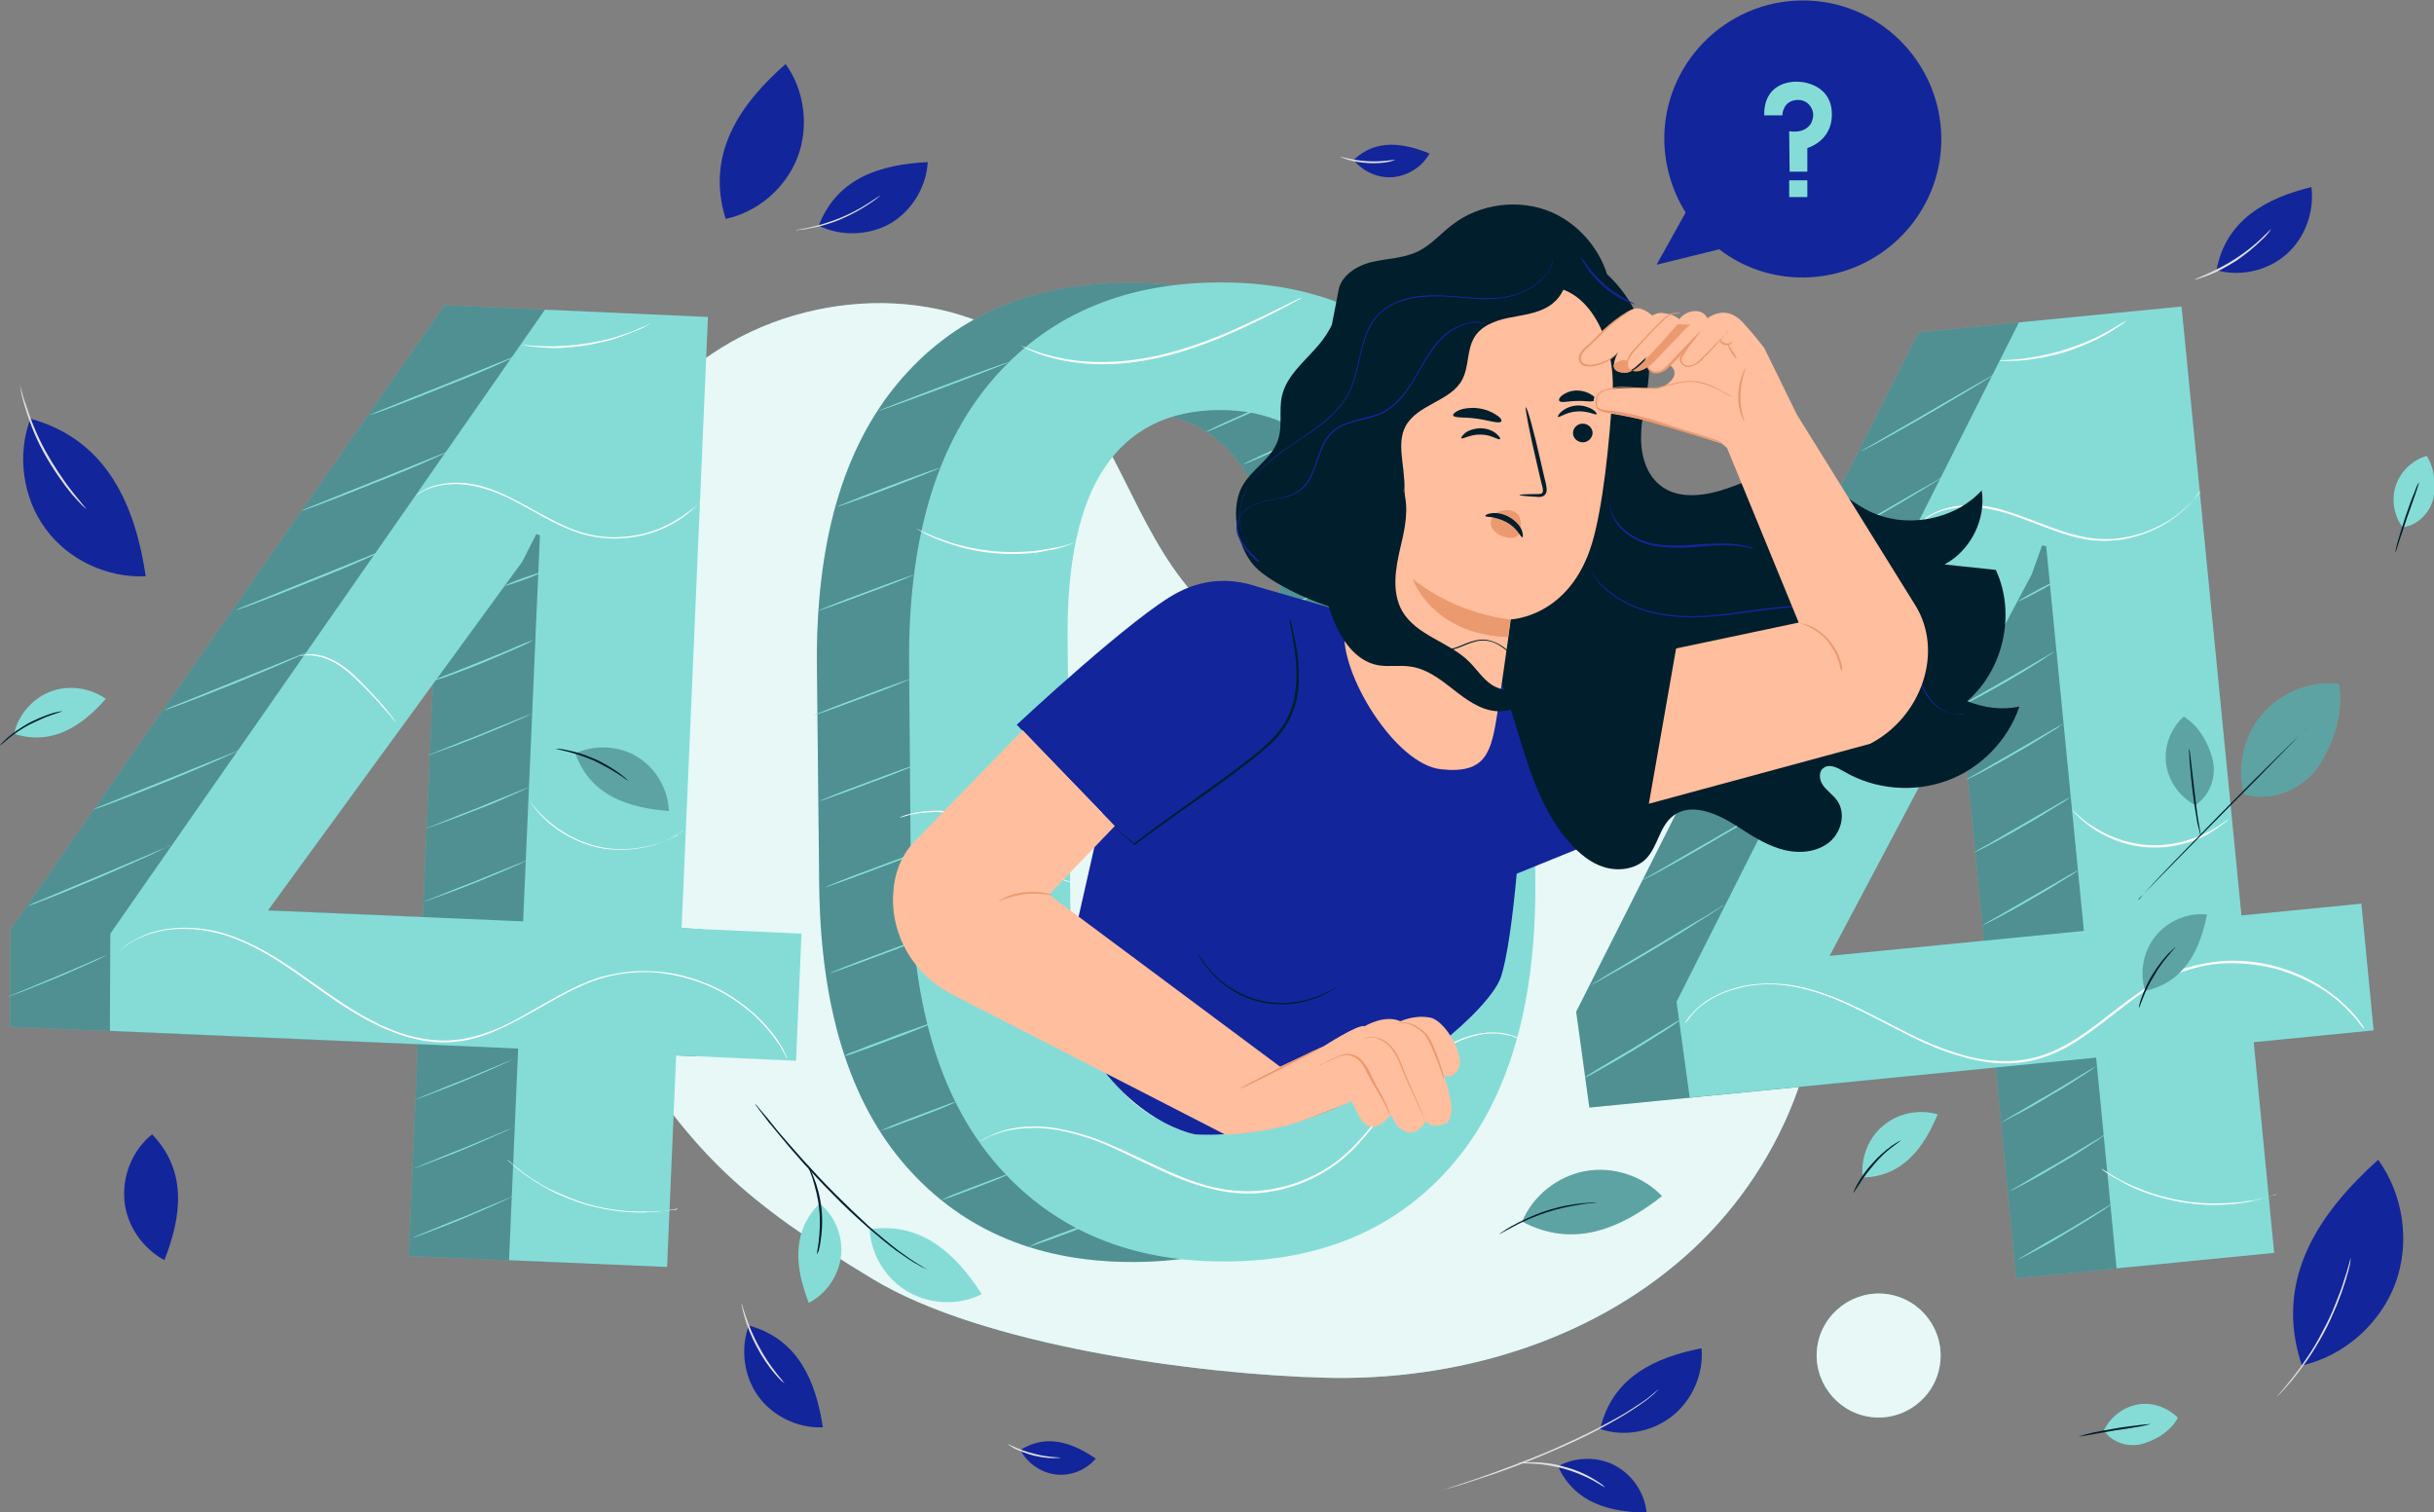 <?xml version="1.0" encoding="utf-8"?>
<!-- Generator: Adobe Illustrator 28.2.0, SVG Export Plug-In . SVG Version: 6.00 Build 0)  -->
<svg version="1.1" id="Layer_2_00000169515702670434622840000006838239874680295093_"
	 xmlns="http://www.w3.org/2000/svg" xmlns:xlink="http://www.w3.org/1999/xlink" x="0px" y="0px" viewBox="0 0 536 333"
	 style="enable-background:new 0 0 536 333;" xml:space="preserve">
<rect x="0" y="0" width="536" height="333" fill="#808080" stroke="none"/>
<style type="text/css">
	.st0{clip-path:url(#SVGID_00000057851804969740275820000004172602848850003336_);}
	.st1{fill:#13259A;}
	.st2{fill:#E0E0E0;}
	.st3{fill:#85DCD7;}
	.st4{opacity:0.8;fill:#FFFFFF;enable-background:new    ;}
	.st5{opacity:0.4;fill:#001E2B;enable-background:new    ;}
	.st6{fill:#FFFFFF;}
	.st7{fill:#001E2B;}
	.st8{fill:#FFBE9D;}
	.st9{fill:#EB996E;}
	.st10{opacity:0.3;fill:#001E2B;enable-background:new    ;}
</style>
<g id="Layer_1-2">
	<g>
		<defs>
			<rect id="SVGID_1_" width="536" height="333"/>
		</defs>
		<clipPath id="SVGID_00000175324425506912769210000011759325197346228909_">
			<use xlink:href="#SVGID_1_"  style="overflow:visible;"/>
		</clipPath>
		<g style="clip-path:url(#SVGID_00000175324425506912769210000011759325197346228909_);">
			<path class="st1" d="M343.1,322.9c3.8-2.1,8.7-2.2,12.5-0.2s6.6,6,7,10.4C354.7,333,346.8,331.1,343.1,322.9L343.1,322.9z
				 M352.4,314.7c5.4,1.8,11.5,0.6,15.9-2.9c4.4-3.5,6.9-9.3,6.4-14.9C364.6,298.9,355,303.2,352.4,314.7L352.4,314.7z"/>
			<path class="st2" d="M317.6,328.2c0,0,0.2-0.1,0.5-0.2c0.4-0.1,0.9-0.3,1.5-0.5c1.8-0.6,3.6-1.2,5.4-1.8
				c4.5-1.6,10.7-3.8,17.4-6.7c3.1-1.4,6.2-2.8,9.3-4.4c2.8-1.5,5.3-2.8,7.3-4.1c2-1.3,3.6-2.3,4.6-3.2c1-0.8,1.6-1.4,1.6-1.3
				c0,0-0.1,0.1-0.4,0.4s-0.6,0.6-1.1,1c-1,0.9-2.6,2-4.6,3.3c-2,1.3-4.5,2.7-7.3,4.2c-3,1.6-6.1,3-9.3,4.4
				c-5.7,2.5-11.5,4.7-17.5,6.6c-2.3,0.8-4.1,1.3-5.4,1.7c-0.6,0.2-1.1,0.3-1.5,0.4C317.8,328.2,317.6,328.2,317.6,328.2
				L317.6,328.2L317.6,328.2z"/>
			<path class="st2" d="M353.4,327.5c0,0.1-1-0.6-2.6-1.5c-2.1-1.1-4.3-2-6.5-2.6c-2.3-0.6-4.6-1-7-1.1c-1.8-0.1-2.9,0-2.9-0.1
				c0,0,0.3-0.1,0.8-0.1c0.5-0.1,1.2-0.1,2.2-0.1c1.8,0,4.4,0.2,7.1,1c2.7,0.7,5,1.8,6.6,2.8c0.8,0.5,1.4,0.9,1.8,1.2
				C353.2,327.3,353.4,327.5,353.4,327.5L353.4,327.5L353.4,327.5z"/>
			<path class="st1" d="M164.9,291.9c-1.9,5.1-1.1,11.2,2.1,15.6c3.2,4.4,8.8,7.1,14.2,6.8C179.7,304.4,175.9,294.9,164.9,291.9
				L164.9,291.9z"/>
			<path class="st2" d="M163.3,287c0.1,0,0.3,1.1,0.9,2.8c0.8,2.3,1.7,4.5,2.8,6.5c1.1,2.1,2.4,4.1,3.9,6c1.1,1.4,1.9,2.3,1.8,2.3
				c0,0-0.2-0.2-0.6-0.5c-0.4-0.4-0.9-0.9-1.5-1.6c-1.2-1.4-2.7-3.5-4-6c-1.1-2.1-2.1-4.4-2.7-6.7c-0.2-0.7-0.4-1.4-0.5-2.1
				C163.3,287.3,163.3,287.1,163.3,287L163.3,287z"/>
			<path class="st1" d="M6.7,92.2c-3,7.9-1.7,17.4,3.3,24.2c5,6.9,13.6,10.9,22.1,10.5C29.8,111.6,23.8,96.9,6.7,92.2L6.7,92.2z"/>
			<path class="st2" d="M4.3,84.7c0,0,0.2,0.4,0.4,1.2c0.2,0.8,0.5,1.9,1,3.2C6.8,92.6,8.2,96,10,99.3c1.8,3.2,3.8,6.3,6.1,9.2
				c0.7,0.9,1.4,1.7,2.1,2.6c0.5,0.6,0.8,0.9,0.8,1c0,0-0.3-0.3-0.9-0.8c-0.6-0.6-1.3-1.4-2.3-2.5c-1.8-2.2-4.1-5.4-6.2-9.2
				c-2.1-3.8-3.4-7.6-4.2-10.3c-0.4-1.4-0.7-2.5-0.8-3.3S4.3,84.7,4.3,84.7z"/>
			<path class="st1" d="M33.5,249.8c-4.3,3.4-6.6,9.1-6.1,14.6s4,10.5,8.8,13.1C39.9,268.1,41.4,258,33.5,249.8L33.5,249.8z"/>
			<path class="st1" d="M180.3,49.7c4.9,2.4,11,2.2,15.8-0.5c4.7-2.8,7.9-8,8.2-13.5C194.2,36.2,184.4,39,180.3,49.7L180.3,49.7z"/>
			<path class="st2" d="M175.3,50.7c0-0.1,1.1-0.2,2.9-0.6c2.3-0.5,4.6-1.2,6.8-2.1c2.2-0.9,4.3-2,6.3-3.3c1.6-1,2.5-1.7,2.5-1.6
				c0,0-0.2,0.2-0.6,0.5c-0.4,0.3-1,0.8-1.8,1.3c-1.5,1-3.7,2.3-6.3,3.4c-2.6,1.1-5.1,1.7-6.9,2c-0.9,0.2-1.6,0.3-2.2,0.3
				C175.6,50.7,175.3,50.8,175.3,50.7L175.3,50.7L175.3,50.7z"/>
			<path class="st1" d="M159.8,48.2c7.1-1.5,13.2-6.8,15.8-13.5s1.6-14.8-2.6-20.6C163.1,22.8,155.3,33.8,159.8,48.2L159.8,48.2z"/>
			<path class="st1" d="M224.7,319.3c1.5,2.9,4.5,5,7.8,5.4c3.3,0.4,6.7-1,8.8-3.5C236.3,317.8,230.6,315.6,224.7,319.3L224.7,319.3
				L224.7,319.3z"/>
			<path class="st2" d="M221.9,318c0.1-0.1,2.4,1.3,5.7,2.1c3.2,0.9,6,0.8,6,0.9c0,0-0.7,0.1-1.8,0.1c-1.1,0-2.6-0.2-4.3-0.6
				c-1.4-0.4-2.8-0.9-4.1-1.5C222.4,318.4,221.9,318,221.9,318L221.9,318L221.9,318z"/>
			<path class="st1" d="M298.1,35.2c2,2.6,5.4,4.1,8.7,3.8c3.3-0.3,6.4-2.3,8-5.2C309.1,31.5,303.1,30.5,298.1,35.2L298.1,35.2z"/>
			<path class="st2" d="M295.1,34.5c0-0.1,2.6,0.8,6,1c3.4,0.2,6-0.4,6.1-0.3c0,0-0.6,0.3-1.7,0.5c-1.1,0.2-2.6,0.3-4.3,0.2
				c-1.5-0.1-2.9-0.3-4.3-0.7C295.7,34.8,295,34.5,295.1,34.5L295.1,34.5z"/>
			<path class="st1" d="M488.1,59.5c5.3,1.5,11.3,0.1,15.4-3.5c4.1-3.6,6.2-9.4,5.5-14.8C499.2,43.6,490.2,48.3,488.1,59.5z"/>
			<path class="st2" d="M483.4,61.5c0-0.1,1-0.4,2.7-1.2c2.2-1,4.3-2.1,6.3-3.4c2-1.3,3.9-2.8,5.6-4.4c1.3-1.2,2.1-2.1,2.1-2
				c0,0-0.1,0.2-0.5,0.7c-0.3,0.4-0.8,1-1.5,1.6c-1.7,1.7-3.6,3.2-5.6,4.6c-2.4,1.5-4.7,2.7-6.4,3.3c-0.7,0.3-1.4,0.5-2.1,0.7
				C483.7,61.5,483.4,61.6,483.4,61.5L483.4,61.5L483.4,61.5z"/>
			<path class="st1" d="M506.9,300.7c9.3-2.1,17.3-9.2,20.6-18.1c3.3-8.9,1.8-19.5-3.8-27.2C510.6,267.2,500.6,281.8,506.9,300.7z"
				/>
			<path class="st2" d="M501.3,307.7c0,0,0.3-0.4,0.9-1.1c0.8-0.9,1.6-1.9,2.4-2.9c1.2-1.5,2.3-3,3.3-4.5c1.3-1.9,2.5-3.9,3.5-5.9
				c1.1-2,2.1-4.1,2.9-6.2c0.7-1.7,1.4-3.5,1.9-5.2c0.4-1.2,0.8-2.4,1.1-3.6c0.2-0.9,0.4-1.3,0.4-1.3c0,0-0.1,0.5-0.2,1.4
				c-0.2,0.9-0.5,2.1-1,3.7s-1.1,3.3-1.9,5.3c-0.9,2.1-1.8,4.2-2.9,6.2c-1.1,2-2.3,4-3.6,5.9c-1.2,1.7-2.4,3.3-3.4,4.5
				c-1,1.2-1.9,2.2-2.5,2.8C501.7,307.3,501.3,307.7,501.3,307.7L501.3,307.7L501.3,307.7z"/>
			<path class="st3" d="M399.5,200.9c-5-27.9-28.9-52.2-57.2-54.6c-15.4-1.2-30.9,3.6-46.2,1.8c-12.9-1.6-25.1-8-33.6-17.7
				c-12.6-14.4-16.9-34.9-30.3-48.6c-18.5-18.9-50.7-19.2-73.2-5.3c-22.5,13.9-36.1,39-42.3,64.7l-0.2,7.8
				c-1.3,26.6,5.7,57.6,21.1,81.3c15.7,24.1,25.9,34,54.5,51.3c24.2,14.7,71.7,21.1,100,21.8c28.3,0.7,57.4-7.8,78.7-26.5
				C392.1,258.3,404.5,228.8,399.5,200.9L399.5,200.9L399.5,200.9z"/>
			<path class="st4" d="M399.5,200.9c-5-27.9-28.9-52.2-57.2-54.6c-15.4-1.2-30.9,3.6-46.2,1.8c-12.9-1.6-25.1-8-33.6-17.7
				c-12.6-14.4-16.9-34.9-30.3-48.6c-18.5-18.9-50.7-19.2-73.2-5.3c-22.5,13.9-36.1,39-42.3,64.7l-0.2,7.8
				c-1.3,26.6,5.7,57.6,21.1,81.3c15.7,24.1,25.9,34,54.5,51.3c24.2,14.7,71.7,21.1,100,21.8c28.3,0.7,57.4-7.8,78.7-26.5
				C392.1,258.3,404.5,228.8,399.5,200.9L399.5,200.9L399.5,200.9z"/>
			<path class="st3" d="M427.2,300.5c1.1-7.5-4.1-14.4-11.5-15.5s-14.4,4.1-15.5,11.5s4.1,14.4,11.5,15.5S426.1,308,427.2,300.5z"/>
			<path class="st4" d="M427.2,300.5c1.1-7.5-4.1-14.4-11.5-15.5s-14.4,4.1-15.5,11.5s4.1,14.4,11.5,15.5S426.1,308,427.2,300.5z"/>
			<path class="st3" d="M317.9,193.5c0.3,27.2-5.7,48.1-17.8,62.5s-28.8,21.7-49.9,21.9c-21.2,0.2-38.1-6.8-50.6-21
				c-12.5-14.2-18.9-34.9-19.2-62.1l-0.5-47.9c-0.3-27.2,5.7-48,17.8-62.5c12.1-14.5,28.8-21.9,50-22.1c21.1-0.2,37.9,6.8,50.4,21.1
				s18.9,35,19.2,62.1L317.9,193.5L317.9,193.5L317.9,193.5z M282.4,140.6c-0.2-17.2-3.2-29.8-9-38s-14.3-12.2-25.3-12.1
				c-11,0.1-19.4,4.3-25,12.6s-8.4,21-8.2,38.2l0.6,58.2c0.2,17.3,3.2,30,9.1,38.2c5.9,8.2,14.3,12.3,25.4,12.2
				c11-0.1,19.3-4.3,24.9-12.6c5.6-8.3,8.3-21.1,8.1-38.5L282.4,140.6L282.4,140.6L282.4,140.6z"/>
			<path class="st5" d="M317.9,193.5c0.3,27.2-5.7,48.1-17.8,62.5s-28.8,21.7-49.9,21.9c-21.2,0.2-38.1-6.8-50.6-21
				c-12.5-14.2-18.9-34.9-19.2-62.1l-0.5-47.9c-0.3-27.2,5.7-48,17.8-62.5c12.1-14.5,28.8-21.9,50-22.1c21.1-0.2,37.9,6.8,50.4,21.1
				s18.9,35,19.2,62.1L317.9,193.5L317.9,193.5L317.9,193.5z M282.4,140.6c-0.2-17.2-3.2-29.8-9-38s-14.3-12.2-25.3-12.1
				c-11,0.1-19.4,4.3-25,12.6s-8.4,21-8.2,38.2l0.6,58.2c0.2,17.3,3.2,30,9.1,38.2c5.9,8.2,14.3,12.3,25.4,12.2
				c11-0.1,19.3-4.3,24.9-12.6c5.6-8.3,8.3-21.1,8.1-38.5L282.4,140.6L282.4,140.6L282.4,140.6z"/>
			<path class="st3" d="M338.1,193.4c0.3,27.2-5.7,48.1-17.8,62.5s-28.8,21.7-49.9,21.9c-21.2,0.2-38.1-6.8-50.6-21
				c-12.5-14.2-18.9-34.9-19.2-62.1l-0.4-47.9c-0.3-27.2,5.7-48,17.8-62.5c12.1-14.5,28.8-21.9,50-22.1c21.1-0.2,37.9,6.8,50.4,21.1
				c12.5,14.3,18.9,35,19.2,62.1L338.1,193.4L338.1,193.4L338.1,193.4z M302.6,140.4c-0.2-17.2-3.2-29.8-9-38s-14.3-12.2-25.3-12.1
				c-11,0.1-19.4,4.3-25,12.6c-5.6,8.3-8.4,21-8.2,38.2l0.6,58.2c0.2,17.3,3.2,30,9.1,38.2s14.3,12.3,25.4,12.2
				c11-0.1,19.3-4.3,24.9-12.6c5.6-8.3,8.3-21.1,8.1-38.5L302.6,140.4L302.6,140.4L302.6,140.4z"/>
			<path class="st3" d="M200.3,149.6c0,0.1-4.6,2-10.4,4.1c-5.8,2.2-10.6,3.9-10.6,3.8c0-0.1,4.6-2,10.4-4.1
				C195.5,151.2,200.3,149.5,200.3,149.6L200.3,149.6z M201.5,168.5c0,0.1-4.6,2-10.4,4.1c-5.8,2.2-10.6,3.9-10.6,3.8
				c0-0.1,4.6-2,10.4-4.1C196.7,170.1,201.4,168.4,201.5,168.5L201.5,168.5z M202.7,187.5c0,0.1-4.6,2-10.4,4.1
				c-5.8,2.2-10.6,3.9-10.6,3.8c0-0.1,4.6-2,10.4-4.1C197.9,189.1,202.6,187.4,202.7,187.5L202.7,187.5z M203.8,206.4
				c0,0.1-4.6,2-10.4,4.1c-5.8,2.2-10.6,3.9-10.6,3.8c0-0.1,4.6-2,10.4-4.1C199,208,203.8,206.3,203.8,206.4L203.8,206.4z
				 M205,225.4c0,0-0.2,0.1-0.7,0.4c-0.5,0.2-1.2,0.5-2,0.8c-2.2,0.9-4.5,1.8-6.8,2.6c-2.3,0.9-4.5,1.7-6.8,2.5
				c-0.9,0.3-1.6,0.6-2.1,0.7s-0.8,0.2-0.8,0.2c0,0,0.2-0.1,0.7-0.4s1.2-0.5,2-0.8c2.2-0.9,4.5-1.8,6.8-2.6c2.2-0.9,4.5-1.7,6.8-2.5
				c0.9-0.3,1.6-0.6,2.1-0.7C204.7,225.4,205,225.3,205,225.4L205,225.4z M210.4,242.7c0,0.1-0.9,0.4-2.4,1.1
				c-1.9,0.8-3.9,1.5-5.9,2.3c-2.3,0.9-4.4,1.6-5.9,2.2c-1.5,0.5-2.5,0.8-2.5,0.8s0.9-0.4,2.4-1.1c1.9-0.8,3.9-1.5,5.9-2.3
				c2.3-0.9,4.4-1.6,5.9-2.2C209.4,242.9,210.4,242.6,210.4,242.7L210.4,242.7z M222,258.6c0,0.1-0.8,0.4-2.1,1
				c-3.5,1.4-7,2.7-10.5,4c-1.4,0.5-2.2,0.7-2.2,0.7c0,0,0.8-0.4,2.1-1c3.5-1.4,7-2.7,10.5-4C221.1,258.8,221.9,258.5,222,258.6
				L222,258.6z M241.2,269c0,0.1-0.8,0.4-2.1,1c-1.3,0.5-3.2,1.3-5.2,2c-1.8,0.7-3.5,1.3-5.3,1.9c-1.4,0.5-2.2,0.7-2.2,0.7
				s0.8-0.4,2.1-1c1.3-0.5,3.2-1.3,5.2-2c1.8-0.7,3.5-1.3,5.3-1.9C240.3,269.2,241.2,268.9,241.2,269z M299.2,228.6
				c0,0.1-6,2.9-13.4,6.3s-13.5,6-13.6,5.9c0-0.1,6-2.9,13.4-6.3C293.1,231.1,299.2,228.5,299.2,228.6L299.2,228.6L299.2,228.6z
				 M303.1,212.4c0,0.1-4.9,2.4-11.1,5.2s-11.2,4.9-11.2,4.8c0-0.1,4.9-2.4,11.1-5.2C298.1,214.4,303.1,212.3,303.1,212.4z
				 M305,194.1c0,0.1-4.9,2.4-11.1,5.2s-11.2,4.9-11.2,4.8c0-0.1,4.9-2.4,11.1-5.2C299.9,196.2,304.9,194,305,194.1L305,194.1
				L305,194.1z M306.8,175.9c0,0.1-4.9,2.4-11.1,5.2s-11.2,4.9-11.2,4.8c0-0.1,4.9-2.4,11.1-5.2C301.7,178,306.7,175.8,306.8,175.9z
				 M308.6,157.7c0,0.1-4.9,2.4-11.1,5.2s-11.2,4.9-11.2,4.8c0-0.1,4.9-2.4,11.1-5.2C303.5,159.7,308.5,157.6,308.6,157.7
				L308.6,157.7z M305,141.4c0,0.1-4.9,2.4-11.1,5.2s-11.2,4.9-11.2,4.8c0-0.1,4.9-2.4,11.1-5.2C299.9,143.5,304.9,141.3,305,141.4
				L305,141.4L305,141.4z M305,124c0,0.1-4.9,2.4-11.1,5.2c-6.2,2.8-11.2,4.9-11.2,4.8c0-0.1,4.9-2.4,11.1-5.2
				C299.9,126,304.9,123.9,305,124L305,124L305,124z M303.1,107.5c0,0.1-4.9,2.4-11.1,5.2s-11.2,4.9-11.2,4.8
				c0-0.1,4.9-2.4,11.1-5.2C298.1,109.6,303.1,107.4,303.1,107.5z M287.5,96.1c0,0.1-3,1.6-6.7,3.2c-3.8,1.7-6.8,3-6.9,2.9
				c0-0.1,3-1.6,6.7-3.2C284.4,97.2,287.5,95.9,287.5,96.1z M279.2,89c0,0.1-3,1.6-6.7,3.2c-3.8,1.7-6.8,3-6.9,2.9
				c0-0.1,3-1.6,6.7-3.2C276,90.2,279.1,88.9,279.2,89z M201.2,126.6c0,0.1-4.6,2-10.4,4.1c-5.8,2.2-10.6,3.9-10.6,3.8
				c0-0.1,4.6-2,10.4-4.1C196.4,128.2,201.2,126.5,201.2,126.6L201.2,126.6z M207.1,103c0,0.1-5,2.1-11.3,4.5s-11.4,4.2-11.5,4.1
				c0-0.1,5-2.1,11.3-4.5S207,102.9,207.1,103z M222.3,79.7c0,0.1-6.4,2.6-14.4,5.6s-14.5,5.3-14.5,5.2c0-0.1,6.4-2.6,14.4-5.6
				C215.7,81.9,222.2,79.6,222.3,79.7L222.3,79.7z"/>
			<path class="st6" d="M334.6,228.8c0,0-0.1,0-0.3-0.1c-0.2-0.1-0.5-0.2-1-0.4c-0.4-0.2-1-0.3-1.6-0.4c-0.6-0.1-1.4-0.3-2.2-0.3
				c-3.4-0.2-8.4,1-13.3,4.7c-2.5,1.8-4.8,4.2-7.1,7c-2.3,2.8-4.5,5.9-7,9.1c-2.5,3.2-5.4,6.4-9.1,8.8c-3.7,2.5-8,4.3-12.6,5.1
				c-4.6,0.9-9.3,0.6-13.6-0.5c-4.3-1-8.2-2.7-11.9-4.4c-3.7-1.7-7.1-3.4-10.4-4.9c-3.3-1.5-6.5-2.5-9.4-3.2c-3-0.7-5.7-1-8.1-0.9
				c-2.1,0-4.1,0.3-6.1,0.8c-1.6,0.5-2.9,1-3.6,1.4c-0.4,0.2-0.7,0.4-0.9,0.5c-0.2,0.1-0.3,0.2-0.3,0.1c0,0,0.1-0.1,0.3-0.2
				c0.2-0.1,0.5-0.3,0.9-0.5c0.8-0.4,2-1,3.6-1.5c2-0.6,4.1-0.9,6.2-0.9c2.4-0.1,5.2,0.2,8.2,0.9c3,0.7,6.2,1.7,9.5,3.2
				c3.3,1.4,6.8,3.1,10.4,4.8c3.7,1.7,7.6,3.4,11.8,4.4c4.2,1,8.9,1.3,13.4,0.4c4.6-0.8,8.8-2.6,12.5-5c3.6-2.4,6.5-5.6,9-8.7
				c2.5-3.1,4.8-6.3,7-9.1c2.3-2.8,4.6-5.2,7.2-7c5-3.7,10.1-4.9,13.5-4.6c0.9,0,1.6,0.2,2.3,0.3c0.6,0.2,1.2,0.3,1.6,0.5
				c0.4,0.2,0.7,0.3,0.9,0.4C334.5,228.8,334.6,228.9,334.6,228.8L334.6,228.8L334.6,228.8z M339.6,176c0,0-0.6,0.1-1.5,0.4
				c-1,0.3-2.3,1-3.8,2c-1.5,1.1-3.1,2.5-5.1,4c-2.1,1.6-4.4,3-6.8,4.2c-5.1,2.5-10.3,3.4-14,3.6c-0.9,0.1-1.8,0.1-2.5,0.1
				c-0.7,0-1.4,0-1.9-0.1l-1.2-0.1c-0.3,0-0.4-0.1-0.4-0.1s0.1,0,0.4,0c0.3,0,0.7,0,1.2,0c0.5,0,1.2,0,1.9,0c0.7,0,1.6,0,2.5-0.1
				c3.7-0.2,8.7-1.2,13.8-3.7c2.4-1.1,4.6-2.5,6.7-4.1c1.9-1.5,3.6-2.9,5.1-4c1.5-1.1,2.9-1.7,3.9-1.9c0.5-0.1,0.9-0.2,1.2-0.2
				C339.5,176,339.6,176,339.6,176L339.6,176L339.6,176z M236.3,194.4c0,0-0.1,0-0.4-0.1s-0.7-0.1-1.2-0.3c-1.5-0.4-2.9-1.1-4.2-1.9
				c-1.7-1-3.6-2.4-5.5-4c-2-1.6-4.1-3.5-6.5-5.2c-2.4-1.7-5-2.9-7.5-3.4c-2.2-0.6-4.5-0.8-6.7-0.6c-1.9,0.1-3.5,0.4-4.5,0.7
				c-1.1,0.3-1.6,0.5-1.6,0.4c0,0,0.1-0.1,0.4-0.2c0.3-0.1,0.7-0.3,1.2-0.4c1.5-0.4,3-0.7,4.6-0.8c2.3-0.2,4.6,0,6.8,0.6
				c2.5,0.6,5.2,1.8,7.6,3.5c2.5,1.7,4.6,3.6,6.6,5.2c2,1.7,3.8,3.1,5.4,4.1c1.3,0.8,2.7,1.5,4.1,1.9
				C235.7,194.2,236.3,194.3,236.3,194.4L236.3,194.4L236.3,194.4z M236.4,119.6c0,0-0.5,0.2-1.3,0.5c-0.4,0.2-1,0.3-1.6,0.5
				c-0.6,0.2-1.3,0.4-2.1,0.5c-0.8,0.2-1.7,0.3-2.6,0.5c-0.9,0.2-1.9,0.2-3,0.3c-2.3,0.2-4.6,0.1-7-0.1c-2.3-0.2-4.6-0.6-6.9-1.2
				c-1-0.3-2-0.6-2.9-0.9c-0.8-0.3-1.7-0.6-2.5-0.9c-0.8-0.3-1.4-0.6-2-0.9c-0.5-0.2-1-0.5-1.5-0.8c-0.8-0.4-1.2-0.7-1.2-0.7
				c0,0,0.5,0.2,1.3,0.6c0.4,0.2,0.9,0.4,1.5,0.7c0.6,0.2,1.2,0.6,2,0.8c0.8,0.3,1.6,0.6,2.5,0.9c0.9,0.3,1.9,0.6,2.9,0.8
				c2.2,0.6,4.5,0.9,6.8,1.2c2.4,0.2,4.8,0.2,6.9,0.1c1.1-0.1,2.1-0.1,3-0.3c0.9-0.1,1.8-0.3,2.6-0.4c0.8-0.1,1.5-0.3,2.1-0.4
				c0.6-0.1,1.2-0.3,1.6-0.4C236,119.7,236.4,119.5,236.4,119.6L236.4,119.6L236.4,119.6z M335.1,119.3c0,0-0.1-0.1-0.3-0.2
				c-0.3-0.2-0.6-0.3-0.9-0.5c-0.5-0.3-1-0.6-1.5-0.8c-0.6-0.3-1.2-0.7-2-0.9c-0.4-0.2-0.8-0.3-1.2-0.5s-0.9-0.3-1.3-0.4
				c-0.9-0.3-1.9-0.6-3-0.8c-2.3-0.5-4.6-0.8-7-0.8c-2.5,0-4.9,0.3-7,0.7c-1,0.2-2.1,0.5-3,0.8c-0.5,0.2-0.9,0.3-1.3,0.4
				c-0.4,0.2-0.8,0.3-1.2,0.5c-0.8,0.3-1.4,0.6-2,0.9c-0.6,0.3-1.1,0.5-1.5,0.8c-0.4,0.2-0.7,0.4-0.9,0.5c-0.2,0.1-0.3,0.2-0.3,0.2
				s0.1-0.1,0.3-0.2c0.2-0.2,0.5-0.3,0.9-0.6c0.4-0.2,0.9-0.6,1.5-0.8c0.6-0.3,1.2-0.7,2-1c0.4-0.2,0.8-0.3,1.2-0.5s0.9-0.3,1.3-0.5
				c0.9-0.3,1.9-0.6,3-0.8c2.3-0.5,4.7-0.7,7.1-0.7c2.5,0,4.9,0.4,7.1,0.9c1.1,0.3,2.1,0.5,3,0.9c0.5,0.2,0.9,0.3,1.3,0.5
				s0.8,0.4,1.2,0.5c0.8,0.3,1.4,0.7,2,1c0.6,0.3,1.1,0.6,1.4,0.9c0.4,0.2,0.6,0.4,0.9,0.6C335,119.2,335.1,119.3,335.1,119.3
				L335.1,119.3L335.1,119.3z M286.8,65.6c0,0-0.2,0.1-0.6,0.3c-0.4,0.2-1,0.5-1.7,0.9c-2.1,1.1-4.1,2.2-6.2,3.2
				c-5.3,2.6-12.8,6.2-21.6,8.4c-4.4,1.1-8.7,1.7-12.6,1.8c-3.9,0.1-7.5-0.3-10.4-0.9s-5.2-1.4-6.7-2.1c-0.8-0.3-1.3-0.6-1.7-0.8
				c-0.4-0.2-0.6-0.3-0.6-0.3c0,0,0.2,0.1,0.6,0.2c0.4,0.2,1,0.4,1.8,0.7c1.5,0.6,3.8,1.3,6.7,1.9c2.9,0.6,6.4,0.9,10.3,0.8
				c3.9-0.1,8.2-0.7,12.6-1.8c8.8-2.2,16.2-5.8,21.5-8.3c2.6-1.3,4.8-2.3,6.3-3.1c0.7-0.3,1.3-0.6,1.7-0.8
				C286.6,65.7,286.8,65.6,286.8,65.6L286.8,65.6L286.8,65.6z"/>
			<path class="st3" d="M127.9,203.5l26.5,1.1l-1.2,28l-26.4-1.1l-2,46.6l-34.8-1.5l2-46.6l-89.8-3.9l0.1-21.4L97.9,67.2l35.9,1.6
				L127.9,203.5L127.9,203.5L127.9,203.5z M36.9,199.5l56.2,2.4l3.7-85l-0.8-0.3l-3.1,6.1L36.9,199.5L36.9,199.5z"/>
			<path class="st5" d="M127.9,203.5l26.5,1.1l-1.2,28l-26.4-1.1l-2,46.6l-34.8-1.5l2-46.6l-89.8-3.9l0.1-21.4L97.9,67.2l35.9,1.6
				L127.9,203.5L127.9,203.5L127.9,203.5z M36.9,199.5l56.2,2.4l3.7-85l-0.8-0.3l-3.1,6.1L36.9,199.5L36.9,199.5z"/>
			<path class="st3" d="M150.1,204.4l26.4,1.2l-1.2,28l-26.4-1.2l-2,46.6l-34.8-1.5l2-46.6L24.2,227l0.1-21.4L120,68.2l35.9,1.6
				L150.1,204.4L150.1,204.4z M59,200.5l56.2,2.4l3.7-85l-0.8-0.3l-3.1,6.1L59,200.5C59,200.5,59,200.5,59,200.5z"/>
			<path class="st3" d="M24.7,209.7c0,0-0.3,0.2-0.9,0.5s-1.4,0.7-2.4,1.2c-2.7,1.2-5.3,2.4-8.1,3.6c-2.7,1.1-5.4,2.2-8.2,3.3
				c-0.8,0.3-1.7,0.6-2.5,0.9c-0.6,0.2-0.9,0.3-0.9,0.3c0,0,0.3-0.2,0.9-0.4c0.7-0.3,1.5-0.6,2.5-1c2.2-0.9,5-2.1,8.1-3.4
				c3.1-1.3,5.9-2.5,8.1-3.5l2.5-1C24.4,209.8,24.7,209.7,24.7,209.7L24.7,209.7L24.7,209.7z M37.6,186.1c0,0-0.4,0.2-1.2,0.6
				c-0.8,0.4-1.9,0.9-3.3,1.6c-2.8,1.3-6.7,3-11.1,4.9c-4.4,1.8-8.3,3.5-11.2,4.6c-1.1,0.4-2.3,0.9-3.4,1.3
				c-0.8,0.3-1.3,0.4-1.3,0.4c0,0,0.4-0.2,1.2-0.6c0.9-0.4,2-0.8,3.4-1.4c2.9-1.2,6.8-2.9,11.2-4.7c4.3-1.8,8.2-3.5,11.1-4.7
				c1.4-0.6,2.5-1.1,3.4-1.4C37.2,186.2,37.6,186,37.6,186.1L37.6,186.1z M53.3,164.9c0,0-0.4,0.2-1.2,0.6s-2,0.9-3.5,1.6
				c-2.9,1.3-7,3-11.6,4.9c-3.9,1.6-7.8,3.1-11.7,4.6c-1.5,0.6-2.7,1-3.6,1.3c-0.9,0.3-1.3,0.4-1.3,0.4c0,0,0.4-0.2,1.3-0.6
				c0.9-0.4,2.1-0.8,3.5-1.4c3-1.2,7.1-2.9,11.6-4.7c4.5-1.8,8.6-3.5,11.6-4.7l3.5-1.4C52.8,165.1,53.3,164.9,53.3,164.9L53.3,164.9
				L53.3,164.9z M116.3,189.3c0,0-0.3,0.2-0.9,0.5c-0.6,0.3-1.4,0.7-2.4,1.1c-2,0.9-4.9,2.1-8.1,3.4c-2.7,1.1-5.4,2.1-8.2,3.1
				c-1.1,0.4-1.9,0.7-2.5,0.9c-0.6,0.2-0.9,0.3-0.9,0.3c0,0,0.3-0.2,0.9-0.4c0.7-0.3,1.5-0.6,2.5-1c2.2-0.9,5-2,8.1-3.2
				c3.1-1.3,5.9-2.4,8.1-3.3c1-0.4,1.8-0.7,2.5-1C115.9,189.4,116.3,189.3,116.3,189.3L116.3,189.3z M113.7,232.8
				c0,0-0.3,0.2-0.8,0.5c-0.8,0.4-1.6,0.8-2.3,1.1c-2.6,1.2-5.2,2.3-7.8,3.4c-2.6,1.1-5.3,2.1-7.9,3.1c-1,0.4-1.9,0.7-2.4,0.9
				c-0.6,0.2-0.9,0.3-0.9,0.3c0,0,0.3-0.2,0.9-0.4c0.6-0.3,1.4-0.6,2.4-1c2.1-0.9,4.8-2,7.9-3.2c3-1.3,5.8-2.4,7.9-3.3
				c0.9-0.4,1.7-0.7,2.4-1C113.4,232.9,113.7,232.8,113.7,232.8L113.7,232.8z M113.3,248c0,0-0.3,0.2-0.8,0.5s-1.3,0.7-2.3,1.1
				c-2.6,1.2-5.2,2.3-7.8,3.4c-2.6,1.1-5.3,2.1-7.9,3.1c-1,0.4-1.9,0.7-2.4,0.9s-0.9,0.3-0.9,0.3c0,0,0.3-0.2,0.9-0.4
				c0.6-0.3,1.4-0.6,2.4-1c2.1-0.9,4.8-2,7.9-3.2c3-1.3,5.8-2.4,7.9-3.3c0.9-0.4,1.7-0.7,2.4-1C113,248.1,113.3,248,113.3,248
				L113.3,248L113.3,248z M113,263.3c0,0-0.3,0.2-0.8,0.5c-0.8,0.4-1.6,0.8-2.3,1.1c-2.6,1.2-5.2,2.3-7.8,3.4
				c-2.6,1.1-5.3,2.1-7.9,3.1c-1,0.4-1.9,0.7-2.4,0.9s-0.9,0.3-0.9,0.3c0,0,0.3-0.2,0.8-0.4c0.6-0.3,1.4-0.6,2.4-1
				c2.1-0.9,4.8-2,7.9-3.2c3-1.3,5.8-2.4,7.9-3.3c0.9-0.4,1.7-0.7,2.4-1C112.6,263.4,113,263.2,113,263.3L113,263.3L113,263.3z
				 M116.7,173.2c0,0-0.3,0.2-0.9,0.5c-0.6,0.3-1.4,0.7-2.4,1.1c-2.7,1.2-5.3,2.4-8.1,3.4c-2.7,1.1-5.4,2.1-8.2,3.1
				c-1.1,0.4-1.9,0.7-2.5,0.9c-0.6,0.2-0.9,0.3-0.9,0.3c0,0,0.3-0.2,0.9-0.4c0.7-0.3,1.5-0.6,2.5-1c2.2-0.9,5-2,8.1-3.2
				c3.1-1.3,5.9-2.4,8.1-3.3c1-0.4,1.8-0.7,2.5-1C116.4,173.3,116.7,173.2,116.7,173.2L116.7,173.2L116.7,173.2z M117.1,157.1
				c0,0-0.3,0.2-0.9,0.5c-0.6,0.3-1.4,0.7-2.4,1.1c-2,0.9-4.9,2.1-8.1,3.4c-2.7,1.1-5.4,2.1-8.2,3.1c-1.1,0.4-1.9,0.7-2.5,0.9
				c-0.6,0.2-0.9,0.3-0.9,0.3c0,0,0.3-0.2,0.9-0.4c0.7-0.3,1.5-0.6,2.5-1c2.2-0.9,5-2,8.1-3.2c3.1-1.3,5.9-2.4,8.1-3.3
				c1-0.4,1.8-0.7,2.5-1C116.8,157.2,117.1,157.1,117.1,157.1L117.1,157.1L117.1,157.1z M117.5,141c0,0-0.3,0.2-0.8,0.4
				c-0.5,0.3-1.3,0.6-2.3,1.1c-2.5,1.1-5.1,2.2-7.7,3.3c-2.6,1.1-5.2,2-7.8,3c-0.8,0.3-1.6,0.6-2.4,0.8c-0.6,0.2-0.9,0.3-0.9,0.2
				c0,0,0.3-0.2,0.8-0.4c0.6-0.2,1.4-0.6,2.3-0.9c2.1-0.8,4.8-1.9,7.8-3.1c3-1.2,5.7-2.3,7.7-3.2c0.9-0.4,1.7-0.7,2.3-0.9
				C117.2,141.1,117.5,141,117.5,141L117.5,141L117.5,141z M119.3,126c0,0.1-1.7,0.9-4,1.7c-2.2,0.8-4.1,1.4-4.1,1.3
				c0-0.1,1.7-0.9,4-1.7C117.4,126.5,119.3,125.9,119.3,126z M69,143c0,0-0.4,0.2-1.2,0.6c-0.8,0.4-2,0.9-3.5,1.6
				c-2.9,1.3-7,3-11.6,4.9c-3.9,1.6-7.8,3.1-11.7,4.6c-1.5,0.6-2.7,1-3.6,1.3c-0.8,0.3-1.3,0.4-1.3,0.4c0,0,0.4-0.2,1.3-0.6
				c0.9-0.4,2.1-0.8,3.5-1.4c3-1.2,7.1-2.9,11.6-4.7c4.5-1.8,8.6-3.5,11.6-4.7l3.5-1.4C68.5,143.2,69,143,69,143L69,143L69,143z
				 M84.7,121.1c0,0-0.4,0.2-1.2,0.6s-2,0.9-3.5,1.6c-2.9,1.3-7,3-11.6,4.8c-3.9,1.6-7.8,3.1-11.7,4.6c-1.5,0.6-2.7,1-3.6,1.3
				c-0.8,0.3-1.3,0.4-1.3,0.4c0,0,0.4-0.2,1.3-0.6c0.9-0.4,2.1-0.8,3.5-1.4c3-1.2,7.1-2.9,11.6-4.7c4.5-1.8,8.6-3.5,11.6-4.7
				l3.5-1.4C84.2,121.3,84.7,121.1,84.7,121.1L84.7,121.1L84.7,121.1z M99.2,99.2c0,0-0.4,0.2-1.2,0.6s-2,0.9-3.5,1.6
				c-2.9,1.3-7,3-11.6,4.8c-3.9,1.6-7.8,3.1-11.7,4.6c-1.5,0.6-2.7,1-3.6,1.3c-0.8,0.3-1.3,0.4-1.3,0.4c0,0,0.4-0.2,1.3-0.6
				c0.9-0.4,2.1-0.8,3.5-1.4c3-1.2,7.1-2.9,11.7-4.7c4.5-1.8,8.6-3.5,11.6-4.7l3.5-1.4C98.7,99.4,99.2,99.2,99.2,99.2L99.2,99.2
				L99.2,99.2z M114.3,78.1c0,0-0.4,0.2-1.2,0.6s-2,0.9-3.5,1.6c-2.9,1.3-7,3-11.6,4.8c-3.9,1.6-7.8,3.1-11.7,4.6
				c-1.5,0.6-2.7,1-3.6,1.3c-0.8,0.3-1.3,0.4-1.3,0.4c0,0,0.4-0.2,1.3-0.6c0.9-0.4,2.1-0.8,3.5-1.4c3-1.2,7.1-2.9,11.7-4.7l11.6-4.7
				l3.5-1.4C113.8,78.3,114.3,78.1,114.3,78.1L114.3,78.1L114.3,78.1z"/>
			<path class="st6" d="M154.4,110.3c0,0-0.1,0.2-0.5,0.5c-0.3,0.3-0.8,0.8-1.4,1.4c-1.3,1.2-3.3,2.7-6.1,4
				c-2.8,1.3-6.4,2.3-10.6,2.4c-2.2,0-4.3-0.2-6.4-0.7c-2.2-0.5-4.3-1.4-6.5-2.4c-4.3-2.1-8-4.5-11.7-6.2c-3.7-1.7-7.3-2.6-10.4-2.7
				c-3.1-0.1-5.5,0.6-7.1,1.3c-0.8,0.4-1.3,0.7-1.7,1c-0.4,0.2-0.6,0.4-0.6,0.4c0,0,0.2-0.2,0.5-0.4c0.3-0.3,0.9-0.7,1.7-1.1
				c1.5-0.8,4-1.5,7.1-1.5s6.8,0.9,10.5,2.7c3.7,1.7,7.5,4.1,11.8,6.2c2.1,1,4.2,1.9,6.4,2.4c2.1,0.5,4.3,0.8,6.3,0.7
				c4.1-0.1,7.7-1,10.4-2.3c2.2-1,4.3-2.3,6.2-3.8c0.7-0.5,1.1-1,1.5-1.3C154.1,110.5,154.3,110.3,154.4,110.3L154.4,110.3
				L154.4,110.3z M143.3,71.2c0,0-0.4,0.2-1,0.6c-0.7,0.4-1.6,0.8-2.9,1.3s-2.7,1.1-4.4,1.6c-1.7,0.5-3.6,0.9-5.6,1.3
				c-2,0.3-4,0.5-5.7,0.6c-1.8,0.1-3.4,0-4.7-0.1c-1.3-0.1-2.4-0.2-3.2-0.4s-1.1-0.2-1.1-0.2s0.4,0,1.2,0.1c0.7,0.1,1.8,0.2,3.1,0.2
				c1.3,0.1,2.9,0.1,4.7,0c1.9-0.1,3.8-0.3,5.7-0.6c1.9-0.3,3.7-0.7,5.6-1.2c1.7-0.5,3.2-1,4.4-1.5c1-0.4,1.9-0.8,2.9-1.2
				C142.9,71.3,143.3,71.2,143.3,71.2L143.3,71.2L143.3,71.2z M87.2,159.1c0,0-0.3-0.3-0.7-0.8c-0.6-0.7-1.2-1.5-1.9-2.2
				c-1.6-1.9-3.9-4.4-6.6-6.9c-1.4-1.3-2.8-2.4-4.2-3.2c-1.4-0.8-2.8-1.3-4-1.5c-2.4-0.5-3.9,0.1-3.9,0c0,0,0.1-0.1,0.3-0.1
				c0.2-0.1,0.4-0.1,0.8-0.2c0.7-0.1,1.7-0.2,2.9,0s2.7,0.7,4.1,1.5c1.4,0.8,2.9,1.9,4.2,3.2c2.3,2.2,4.5,4.6,6.6,7
				c0.6,0.8,1.2,1.5,1.8,2.3C87,158.7,87.2,159.1,87.2,159.1L87.2,159.1L87.2,159.1z M150.3,183c0,0-0.1,0.1-0.3,0.2
				c-0.2,0.1-0.5,0.4-0.9,0.6c-0.8,0.5-2.1,1.2-3.7,1.8c-3.2,1.2-8.1,2.1-13.4,1.1c-5.2-1.1-9.4-3.8-11.9-6.2
				c-1.3-1.2-2.2-2.3-2.7-3.1c-0.3-0.4-0.5-0.7-0.6-0.9c-0.1-0.2-0.2-0.3-0.2-0.3c0,0,0.3,0.4,0.9,1.2c0.8,1.1,1.8,2.1,2.8,3
				c2.5,2.3,6.6,5,11.8,6.1c5.1,1.1,10,0.2,13.2-0.9c1.3-0.4,2.5-1,3.7-1.6C149.8,183.2,150.3,182.9,150.3,183L150.3,183L150.3,183z
				 M173.3,233.1c0,0-0.1-0.1-0.2-0.4c-0.1-0.3-0.4-0.6-0.6-1.1c-0.5-1-1.4-2.3-2.7-4l-1.1-1.3c-0.2-0.2-0.4-0.4-0.6-0.7
				c-0.2-0.2-0.4-0.4-0.7-0.7c-0.5-0.5-0.9-0.9-1.4-1.4c-0.5-0.4-1.1-0.9-1.7-1.4c-2.6-2.1-5.6-3.9-8.7-5.2
				c-3.5-1.4-7.5-2.5-11.9-2.8c-4.4-0.2-9.2,0.4-13.8,2.2c-4.6,1.8-9.1,4.6-13.8,7.2c-2.4,1.3-4.8,2.6-7.4,3.7
				c-2.6,1.1-5.4,1.9-8.3,2.2c-2.9,0.3-5.8,0.1-8.5-0.5c-2.8-0.6-5.4-1.6-7.9-2.7c-5-2.3-9.3-5.2-13.4-8.1
				c-4.1-2.9-7.9-5.7-11.7-7.9c-3.8-2.2-7.6-3.9-11.3-4.8c-3.7-0.9-7.1-1-10.1-0.7c-3,0.3-5.4,1.2-7.3,2.1c-1.9,0.9-3.1,2-4,2.7
				c-0.4,0.4-0.7,0.7-0.9,0.9c-0.2,0.2-0.3,0.3-0.3,0.3s0.1-0.1,0.3-0.3c0.2-0.2,0.5-0.5,0.9-0.9c0.8-0.7,2.1-1.9,4-2.8
				c1.9-1,4.4-1.9,7.3-2.2c3-0.4,6.5-0.2,10.2,0.6c3.7,0.9,7.5,2.6,11.4,4.8c3.8,2.2,7.7,5,11.8,7.9c4.1,2.9,8.4,5.8,13.3,8.1
				c2.5,1.1,5.1,2.1,7.8,2.6c2.7,0.6,5.6,0.8,8.4,0.5c2.8-0.3,5.6-1.1,8.2-2.1c2.6-1,5-2.3,7.4-3.7c4.7-2.6,9.2-5.4,13.9-7.2
				c1.2-0.4,2.3-0.9,3.5-1.1c0.6-0.1,1.2-0.3,1.8-0.4c0.6-0.1,1.2-0.2,1.8-0.3c2.3-0.4,4.7-0.4,6.9-0.3c4.5,0.2,8.5,1.4,12,2.8
				c3.5,1.5,6.4,3.4,8.7,5.3c0.6,0.5,1.1,0.9,1.7,1.4l1.4,1.4l0.7,0.7l0.6,0.7c0.4,0.4,0.7,0.9,1.1,1.3c1.3,1.7,2.2,3.1,2.6,4.1
				c0.2,0.5,0.4,0.9,0.6,1.1C173.2,233,173.3,233.1,173.3,233.1L173.3,233.1L173.3,233.1z M149.4,266.1c0,0-0.1,0-0.4,0.1
				c-0.4,0.1-0.8,0.1-1.2,0.2c-0.5,0.1-1.1,0.2-1.9,0.3c-0.7,0.1-1.6,0.2-2.5,0.2c-0.5,0-0.9,0-1.4,0.1c-0.5,0-1,0-1.6,0
				c-1.1,0-2.2-0.1-3.5-0.2c-2.6-0.3-5.2-0.8-7.8-1.5c-2.5-0.8-5-1.7-7.4-2.9c-1.1-0.6-2.1-1.1-3-1.7c-0.5-0.3-0.9-0.5-1.3-0.8
				c-0.4-0.3-0.8-0.6-1.2-0.8c-0.8-0.5-1.4-1.1-2-1.5c-0.5-0.4-1-0.8-1.4-1.2c-0.3-0.3-0.6-0.5-0.9-0.8c-0.2-0.2-0.3-0.3-0.3-0.3
				s0.1,0.1,0.3,0.2c0.2,0.2,0.6,0.4,0.9,0.8c0.4,0.3,0.9,0.7,1.5,1.2c0.6,0.4,1.2,1,2,1.5c0.4,0.3,0.8,0.5,1.2,0.8
				c0.4,0.3,0.9,0.5,1.3,0.8c0.9,0.6,1.9,1.1,3,1.6c2.4,1.1,4.8,2.1,7.4,2.9c2.7,0.8,5.3,1.2,7.7,1.5c1.2,0.1,2.4,0.2,3.4,0.2
				c0.5,0,1.1,0,1.6,0c0.5,0,1,0,1.4,0c0.9,0,1.8-0.1,2.5-0.1c0.6,0,1.2-0.1,1.9-0.2c0.5-0.1,0.9-0.1,1.2-0.1
				C149.3,266.1,149.4,266.1,149.4,266.1L149.4,266.1L149.4,266.1z"/>
			<path class="st3" d="M471.5,203.8l26.4-2.6l2.7,27.9l-26.4,2.6l4.5,46.4l-34.7,3.4l-4.5-46.4l-89.5,8.8l-2.9-21.1l75.4-149.6
				l35.8-3.5L471.5,203.8L471.5,203.8L471.5,203.8z M380.9,212.7l56-5.5l-8.3-84.7l-0.9-0.2l-2.3,6.4L380.9,212.7L380.9,212.7z"/>
			<path class="st5" d="M471.5,203.8l26.4-2.6l2.7,27.9l-26.4,2.6l4.5,46.4l-34.7,3.4l-4.5-46.4l-89.5,8.8l-2.9-21.1l75.4-149.6
				l35.8-3.5L471.5,203.8L471.5,203.8L471.5,203.8z M380.9,212.7l56-5.5l-8.3-84.7l-0.9-0.2l-2.3,6.4L380.9,212.7L380.9,212.7z"/>
			<path class="st3" d="M493.6,201.6l26.4-2.6l2.7,27.9l-26.4,2.6l4.5,46.4l-34.7,3.4l-4.5-46.4l-89.5,8.8l-2.9-21.1L444.6,71
				l35.8-3.5L493.6,201.6L493.6,201.6L493.6,201.6z M402.9,210.5l56-5.5l-8.3-84.7l-0.9-0.2l-2.3,6.4L402.9,210.5L402.9,210.5z"/>
			<path class="st3" d="M370.2,224.5c0,0-0.3,0.2-0.8,0.6c-0.7,0.5-1.5,1-2.2,1.5c-2.5,1.6-5,3.2-7.5,4.7c-2.5,1.5-5.1,3-7.6,4.4
				c-1,0.6-1.8,1-2.4,1.3s-0.9,0.4-0.9,0.4c0,0,0.3-0.2,0.8-0.6c0.6-0.4,1.4-0.8,2.3-1.4c2.5-1.5,5-3,7.6-4.5
				c2.9-1.8,5.5-3.4,7.5-4.6c0.9-0.6,1.7-1,2.3-1.4C369.9,224.7,370.2,224.5,370.2,224.5L370.2,224.5L370.2,224.5z M379.6,199.3
				c0,0-0.4,0.3-1.1,0.8c-0.7,0.5-1.8,1.2-3.1,2c-3.4,2.2-6.8,4.3-10.3,6.4c-3.5,2.1-6.9,4.1-10.5,6.1c-1.1,0.6-2.1,1.2-3.2,1.8
				c-0.8,0.4-1.2,0.6-1.2,0.6c0,0,0.4-0.3,1.1-0.7l3.1-1.9c2.7-1.6,6.4-3.8,10.4-6.2c4-2.4,7.6-4.6,10.4-6.2
				c1.3-0.8,2.3-1.4,3.1-1.9C379.2,199.5,379.6,199.2,379.6,199.3L379.6,199.3L379.6,199.3z M392.2,176.1c0,0-0.4,0.3-1.1,0.8
				s-1.9,1.2-3.2,2c-3.6,2.2-7.2,4.3-10.8,6.4c-4.2,2.5-8.1,4.6-10.9,6.2c-1.1,0.6-2.2,1.2-3.4,1.8c-0.8,0.4-1.2,0.6-1.3,0.6
				s0.4-0.3,1.2-0.7c1.1-0.6,2.2-1.3,3.3-1.9c2.8-1.6,6.6-3.9,10.9-6.3c4.2-2.4,8-4.7,10.9-6.3c1.4-0.8,2.5-1.4,3.3-1.9
				C391.8,176.3,392.2,176.1,392.2,176.1L392.2,176.1z M458,191.4c0,0-0.3,0.2-0.8,0.6c-0.5,0.4-1.3,0.9-2.2,1.4
				c-2.5,1.6-5,3.1-7.5,4.5c-2.5,1.5-5.1,2.9-7.7,4.3c-1,0.5-1.8,0.9-2.4,1.2s-0.9,0.4-0.9,0.4c0,0,0.3-0.2,0.8-0.5
				c0.6-0.4,1.4-0.8,2.3-1.3c2-1.2,4.7-2.7,7.6-4.4l7.6-4.4c0.9-0.5,1.7-1,2.3-1.3C457.7,191.6,458,191.4,458,191.4L458,191.4
				L458,191.4z M461.6,234.8c0,0-0.2,0.2-0.8,0.6c-0.5,0.4-1.2,0.8-2.1,1.4c-2.4,1.6-4.8,3.1-7.3,4.5c-2.4,1.5-4.9,2.9-7.4,4.2
				c-1,0.5-1.7,0.9-2.3,1.2c-0.5,0.3-0.9,0.4-0.9,0.4c0,0,0.3-0.2,0.8-0.5c0.6-0.4,1.4-0.8,2.2-1.3c2-1.1,4.5-2.7,7.4-4.3
				c2.8-1.7,5.4-3.2,7.3-4.4l2.2-1.3C461.3,235,461.6,234.8,461.6,234.8L461.6,234.8L461.6,234.8z M463.4,250c0,0-0.2,0.2-0.8,0.6
				c-0.5,0.4-1.2,0.8-2.1,1.4c-2.4,1.6-4.8,3.1-7.3,4.5c-2.4,1.5-4.9,2.9-7.4,4.2c-1,0.5-1.7,0.9-2.3,1.2c-0.5,0.3-0.9,0.4-0.9,0.4
				c0,0,0.3-0.2,0.8-0.5l2.2-1.3c2-1.2,4.5-2.7,7.4-4.3c2.8-1.7,5.4-3.2,7.3-4.4l2.2-1.3C463,250.1,463.3,249.9,463.4,250L463.4,250
				L463.4,250z M465.1,265.1c0,0-0.2,0.2-0.8,0.6c-0.7,0.5-1.4,1-2.1,1.4c-1.8,1.2-4.4,2.8-7.3,4.5c-2.4,1.5-4.9,2.9-7.4,4.2
				c-1,0.5-1.7,0.9-2.3,1.2s-0.9,0.4-0.9,0.4c0,0,0.3-0.2,0.8-0.5l2.2-1.3c2-1.2,4.5-2.7,7.4-4.3c2.8-1.7,5.4-3.2,7.3-4.4
				c0.9-0.5,1.6-1,2.2-1.3C464.8,265.2,465.1,265.1,465.1,265.1L465.1,265.1z M456.1,175.4c0,0-0.3,0.2-0.8,0.6
				c-0.5,0.4-1.3,0.9-2.2,1.4c-2.5,1.6-5,3.1-7.5,4.5c-2.5,1.5-5.1,2.9-7.7,4.3c-1,0.5-1.8,0.9-2.4,1.2s-0.9,0.4-0.9,0.4
				c0,0,0.3-0.2,0.8-0.5c0.6-0.4,1.4-0.8,2.3-1.3c2-1.2,4.7-2.7,7.6-4.4c2.9-1.7,5.5-3.2,7.6-4.4c0.9-0.5,1.7-1,2.3-1.3
				C455.9,175.6,456.2,175.4,456.1,175.4L456.1,175.4L456.1,175.4z M454.3,159.4c0,0-0.3,0.2-0.8,0.6c-0.5,0.4-1.3,0.9-2.2,1.4
				c-2.5,1.6-5,3.1-7.5,4.5c-2.5,1.5-5.1,2.9-7.7,4.3c-1,0.5-1.8,0.9-2.4,1.2s-0.9,0.4-0.9,0.4c0,0,0.3-0.2,0.8-0.5
				c0.6-0.4,1.4-0.8,2.3-1.3c2-1.2,4.7-2.7,7.6-4.4c2.9-1.7,5.5-3.2,7.6-4.4c0.9-0.5,1.7-1,2.3-1.3
				C454,159.6,454.3,159.4,454.3,159.4L454.3,159.4L454.3,159.4z M452.4,143.4c0,0-0.2,0.2-0.7,0.6c-0.5,0.3-1.2,0.8-2.1,1.4
				c-4.7,3-9.5,5.8-14.4,8.4c-0.9,0.5-1.7,0.9-2.3,1.1s-0.8,0.4-0.9,0.4c0,0,0.3-0.2,0.8-0.5c0.6-0.3,1.3-0.8,2.2-1.3l7.2-4.1
				c2.4-1.4,4.8-2.8,7.2-4.2c0.9-0.5,1.6-0.9,2.2-1.3C452.1,143.6,452.4,143.4,452.4,143.4L452.4,143.4L452.4,143.4z M452.1,128.3
				c0.1,0.1-1.6,1.1-3.7,2.2c-2.1,1.1-3.8,2-3.9,1.9c0-0.1,1.6-1.1,3.7-2.2C450.3,129,452.1,128.2,452.1,128.3z M404.7,152.2
				c0,0-0.4,0.3-1.1,0.8s-1.9,1.2-3.2,2c-3.6,2.2-7.2,4.3-10.8,6.4c-4.2,2.5-8.1,4.6-10.9,6.2c-1.1,0.6-2.2,1.2-3.4,1.8
				c-0.8,0.4-1.2,0.6-1.3,0.6s0.4-0.3,1.2-0.7c0.8-0.5,2-1.1,3.3-1.9c2.8-1.6,6.6-3.9,10.9-6.3c4.2-2.4,8-4.7,10.9-6.3
				c1.4-0.8,2.5-1.4,3.3-1.9C404.2,152.4,404.7,152.2,404.7,152.2L404.7,152.2L404.7,152.2z M417.1,128.3c0,0-0.4,0.3-1.1,0.8
				s-1.9,1.2-3.2,2c-3.6,2.2-7.2,4.3-10.8,6.4c-4.2,2.5-8.1,4.6-10.9,6.2c-1.1,0.6-2.2,1.2-3.4,1.8c-0.8,0.4-1.2,0.6-1.3,0.6
				c0,0,0.4-0.3,1.2-0.7c0.8-0.5,2-1.1,3.3-1.9c2.8-1.6,6.6-3.9,10.9-6.3c4.2-2.4,8-4.7,10.9-6.3c1.4-0.8,2.5-1.4,3.3-1.9
				C416.7,128.5,417.1,128.3,417.1,128.3L417.1,128.3z M428.4,104.6c0,0-0.4,0.3-1.1,0.8c-0.8,0.5-1.9,1.2-3.2,2
				c-3.6,2.2-7.2,4.3-10.8,6.4c-4.2,2.5-8.1,4.6-10.9,6.2c-1.1,0.6-2.2,1.2-3.4,1.8c-0.8,0.4-1.2,0.6-1.3,0.6c0,0,0.4-0.3,1.2-0.7
				c0.8-0.5,2-1.1,3.3-1.9c2.8-1.6,6.6-3.8,10.9-6.3c4.2-2.4,8-4.7,10.9-6.3c1.4-0.8,2.5-1.4,3.3-1.9
				C428,104.8,428.4,104.6,428.4,104.6L428.4,104.6z M440.4,81.6c0,0-0.4,0.3-1.1,0.8c-0.8,0.5-1.9,1.2-3.2,2
				c-3.6,2.2-7.2,4.3-10.8,6.4c-4.2,2.5-8.1,4.6-10.9,6.2c-1.1,0.6-2.2,1.2-3.4,1.8c-0.8,0.4-1.2,0.6-1.3,0.6c0,0,0.4-0.3,1.2-0.7
				c0.8-0.5,2-1.1,3.3-1.9c2.8-1.6,6.6-3.8,10.9-6.3c4.2-2.4,8-4.7,10.9-6.3c1.4-0.8,2.5-1.4,3.3-1.9
				C440,81.8,440.4,81.6,440.4,81.6L440.4,81.6L440.4,81.6z"/>
			<path class="st6" d="M484.6,107.9c0,0-0.1,0.2-0.4,0.6c-0.3,0.4-0.6,0.9-1.2,1.6c-1.1,1.3-2.9,3.1-5.5,4.8
				c-2.6,1.7-6.1,3.2-10.1,3.9c-2.1,0.3-4.3,0.4-6.4,0.2c-2.2-0.2-4.5-0.8-6.7-1.5c-4.5-1.5-8.6-3.3-12.5-4.5
				c-3.9-1.2-7.6-1.6-10.6-1.2c-3.1,0.3-5.4,1.3-6.8,2.3c-0.7,0.5-1.2,0.9-1.6,1.2c-0.3,0.3-0.5,0.5-0.5,0.4s0.1-0.2,0.5-0.5
				c0.3-0.3,0.8-0.8,1.5-1.3c1.4-1,3.8-2.1,6.9-2.5c3.1-0.4,6.9-0.1,10.8,1.2c3.9,1.2,8,3,12.5,4.5c2.2,0.7,4.5,1.3,6.7,1.5
				c2.1,0.2,4.2,0.2,6.3-0.2c4-0.6,7.4-2.1,10-3.7c2.1-1.3,3.9-2.9,5.6-4.7c0.6-0.6,1-1.2,1.3-1.5
				C484.4,108,484.6,107.8,484.6,107.9L484.6,107.9z M468.2,70.7c0,0-0.3,0.3-0.9,0.7c-0.6,0.4-1.5,1-2.6,1.7
				c-1.1,0.7-2.5,1.4-4.2,2.2c-1.8,0.8-3.5,1.5-5.4,2.1c-1.8,0.6-3.7,1-5.6,1.4c-1.8,0.3-3.3,0.5-4.7,0.6c-1.3,0.1-2.4,0.1-3.2,0.1
				c-0.8,0-1.2,0-1.2-0.1s0.4-0.1,1.1-0.1c0.7,0,1.8-0.1,3.1-0.2c1.5-0.2,3.1-0.4,4.6-0.7c1.9-0.4,3.7-0.8,5.5-1.4
				c1.8-0.6,3.6-1.2,5.4-2c1.4-0.6,2.8-1.3,4.2-2.1c0.9-0.5,1.8-1.1,2.7-1.6C467.8,70.9,468.2,70.6,468.2,70.7L468.2,70.7
				L468.2,70.7z M424.9,165.6c0,0-0.3-0.2-0.8-0.7c-0.6-0.5-1.3-1.2-2.2-1.9c-1.8-1.6-4.5-3.8-7.5-5.9c-1.5-1.1-3.1-2-4.6-2.6
				s-2.9-0.9-4.1-1c-2.5-0.1-3.9,0.6-3.9,0.5c0,0,0.1-0.1,0.2-0.1s0.4-0.2,0.7-0.3c0.7-0.2,1.7-0.4,2.9-0.4c1.2,0,2.7,0.3,4.3,0.9
				c1.5,0.6,3.1,1.5,4.6,2.6c2.6,1.8,5.1,3.9,7.5,6c0.7,0.7,1.4,1.3,2.1,2C424.7,165.3,424.9,165.6,424.9,165.6L424.9,165.6
				L424.9,165.6z M490.8,180.4c0,0-0.1,0.1-0.3,0.3c-0.2,0.2-0.5,0.4-0.9,0.7c-0.8,0.6-1.9,1.4-3.4,2.3c-3,1.7-7.8,3.2-13.1,2.9
				c-5.4-0.3-9.9-2.5-12.7-4.5c-1.4-1-2.5-2-3.1-2.7c-0.4-0.3-0.6-0.6-0.8-0.8c-0.2-0.2-0.2-0.3-0.2-0.3c0,0,0.4,0.4,1.1,1
				c1,0.9,2,1.8,3.2,2.5c2.8,1.9,7.3,4,12.5,4.3c5.2,0.3,9.9-1.2,13-2.8c1.2-0.6,2.4-1.3,3.5-2.1
				C490.3,180.7,490.7,180.4,490.8,180.4L490.8,180.4L490.8,180.4z M520.7,226.7c0,0-0.1-0.1-0.3-0.3c-0.2-0.2-0.4-0.6-0.8-1
				c-0.6-0.9-1.8-2.1-3.2-3.6c-0.4-0.4-0.8-0.7-1.2-1.1c-0.2-0.2-0.4-0.4-0.7-0.6c-0.2-0.2-0.5-0.4-0.8-0.6c-0.5-0.4-1-0.8-1.6-1.2
				c-0.6-0.4-1.2-0.7-1.8-1.1c-2.9-1.7-6.1-3-9.3-3.9c-3.6-0.9-7.8-1.4-12.2-1.1c-4.4,0.4-9,1.7-13.3,4.1c-4.3,2.4-8.4,5.8-12.7,9.1
				c-2.2,1.6-4.4,3.3-6.8,4.7c-2.4,1.4-5.1,2.6-7.9,3.3c-2.8,0.7-5.7,0.9-8.5,0.7c-2.8-0.2-5.5-0.8-8.2-1.6
				c-5.2-1.5-10-3.9-14.4-6.2s-8.6-4.5-12.7-6.2c-4.1-1.7-8.1-2.8-11.8-3.2c-3.7-0.4-7.2,0-10,0.8c-2.9,0.7-5.2,1.9-6.9,3.1
				c-1.8,1.2-2.8,2.4-3.5,3.3c-0.3,0.4-0.6,0.8-0.8,1c-0.2,0.2-0.3,0.3-0.3,0.3s0.1-0.1,0.2-0.4c0.2-0.2,0.4-0.6,0.7-1
				c0.7-0.8,1.8-2.1,3.5-3.3c1.7-1.2,4.1-2.4,7-3.2c2.9-0.8,6.4-1.1,10.1-0.8c3.8,0.3,7.8,1.5,11.9,3.1c4.1,1.7,8.3,3.9,12.8,6.2
				c4.4,2.3,9.1,4.6,14.3,6.1c2.6,0.8,5.3,1.4,8.1,1.5c2.8,0.2,5.6,0,8.4-0.7c2.8-0.7,5.4-1.9,7.8-3.3c2.4-1.4,4.6-3,6.8-4.7
				c4.3-3.3,8.4-6.6,12.7-9.1c1.1-0.6,2.2-1.2,3.3-1.6c0.6-0.2,1.1-0.5,1.7-0.7c0.6-0.2,1.1-0.4,1.7-0.5c2.3-0.7,4.6-1.1,6.8-1.3
				c4.5-0.4,8.6,0.1,12.3,1.1c3.3,0.9,6.4,2.2,9.4,4l1.8,1.2c0.5,0.4,1.1,0.8,1.6,1.2c0.2,0.2,0.5,0.4,0.8,0.6
				c0.2,0.2,0.5,0.4,0.7,0.6c0.4,0.4,0.8,0.8,1.2,1.1c1.5,1.5,2.6,2.7,3.2,3.7c0.3,0.4,0.6,0.8,0.7,1
				C520.5,226.6,520.6,226.8,520.7,226.7L520.7,226.7L520.7,226.7z M501.6,262.8c0,0-0.1,0.1-0.4,0.2c-0.3,0.1-0.7,0.2-1.1,0.4
				c-0.6,0.2-1.2,0.4-1.8,0.5c-0.7,0.2-1.5,0.4-2.4,0.6c-0.5,0.1-0.9,0.2-1.4,0.3c-0.5,0.1-1,0.1-1.6,0.2c-1.1,0.2-2.2,0.2-3.5,0.3
				c-2.6,0.1-5.3,0-7.9-0.4c-2.6-0.4-5.2-1-7.7-1.8c-1.1-0.4-2.3-0.8-3.2-1.2c-0.5-0.2-1-0.4-1.4-0.6s-0.9-0.5-1.3-0.7
				c-0.8-0.4-1.5-0.9-2.2-1.2c-0.5-0.3-1.1-0.6-1.6-1c-0.4-0.3-0.7-0.5-1-0.7c-0.2-0.2-0.3-0.2-0.3-0.3c0,0,0.1,0,0.4,0.2
				c0.3,0.2,0.6,0.4,1,0.6c0.4,0.3,1,0.6,1.6,1c0.6,0.4,1.4,0.8,2.2,1.2c0.4,0.2,0.9,0.4,1.3,0.6c0.5,0.2,0.9,0.4,1.4,0.6
				c1,0.4,2.1,0.8,3.2,1.2c2.5,0.8,5.1,1.4,7.7,1.8c2.8,0.4,5.4,0.5,7.9,0.4c1.2-0.1,2.4-0.1,3.4-0.2c0.5-0.1,1.1-0.1,1.5-0.2
				s1-0.2,1.4-0.2c0.9-0.1,1.7-0.4,2.4-0.5c0.7-0.1,1.3-0.3,1.8-0.5c0.5-0.1,0.8-0.2,1.1-0.3C501.5,262.9,501.6,262.8,501.6,262.8
				L501.6,262.8L501.6,262.8z"/>
			<path class="st1" d="M336.8,146.9l-5.5-0.9L297,135l-20.1-5.8c-4.7-1.6-10.8-2.2-17.4,1.2c-9.5,4.8-35.6,29.2-35.6,29.2
				l18.8,19.4l-8.9,39.3c9.9,28.2,29.4,31.5,29.4,31.5s12.8,1.1,27.9-4.6c18.1-6.9,37-23,39.4-30c1.4-4.2,2.6-12.9,3.5-22.8
				l28.6-11.6l7.8-39.5L336.8,146.9L336.8,146.9L336.8,146.9z"/>
			<path class="st7" d="M295.1,216.9c0,0-0.1,0.1-0.3,0.2c-0.2,0.1-0.5,0.4-0.9,0.6c-0.8,0.5-1.9,1.2-3.4,1.8
				c-3,1.3-7.7,2.3-12.7,1.2c-5-1.1-8.8-3.9-11-6.4c-1.1-1.2-1.9-2.3-2.4-3.1c-0.2-0.4-0.4-0.7-0.5-0.9c-0.1-0.2-0.2-0.3-0.1-0.3
				c0,0,0.3,0.4,0.8,1.2c0.5,0.8,1.3,1.8,2.4,3c2.2,2.4,6,5.1,10.9,6.2s9.5,0.1,12.5-1.1c1.2-0.5,2.4-1,3.5-1.7
				C294.7,217.2,295.1,216.9,295.1,216.9L295.1,216.9L295.1,216.9z M284.2,136.6c0,0,0,0.1,0.1,0.2c0,0.1,0.1,0.3,0.1,0.6
				c0.1,0.5,0.3,1.2,0.5,2.2c0.4,1.9,1,4.6,1.1,8.1c0.1,1.7,0,3.6-0.3,5.6c-0.4,2-1.1,4.1-2.3,6.1c-1.2,2-2.8,3.8-4.7,5.4
				c-1.9,1.7-3.9,3.2-6,4.8c-4.5,3.4-8.8,6.4-12.7,9.1c-3.9,2.8-7.3,5.2-10,7.3l-0.1,0.1l-0.1-0.1c-2.4-2-4.3-3.7-5.5-4.9
				c-0.6-0.6-1-1.1-1.3-1.5c-0.1-0.2-0.2-0.3-0.3-0.4c-0.1-0.1-0.1-0.1-0.1-0.2c0,0,0.1,0.2,0.4,0.5c0.3,0.4,0.7,0.9,1.3,1.5
				c1.2,1.2,3.1,2.9,5.6,4.8h-0.2c2.7-2.1,6.1-4.6,10-7.4s8.2-5.8,12.6-9.1c2.1-1.6,4.1-3.1,6-4.8c1.8-1.6,3.5-3.4,4.6-5.3
				c1.1-1.8,1.9-3.9,2.2-6c0.4-2,0.4-3.9,0.4-5.6c-0.1-3.4-0.7-6.2-1-8.1c-0.2-0.9-0.3-1.6-0.4-2.2c0-0.2-0.1-0.4-0.1-0.6
				C284.2,136.7,284.2,136.6,284.2,136.6L284.2,136.6L284.2,136.6z M433.2,154.4c8-6.9,10.8-19.3,6.3-28.9
				c-3.8-0.4-7.5-0.8-11.3-1.2c5.7-3,9.2-9.9,8.2-16.3c-6.1,6.6-16.7,8.5-24.7,4.6c-5.3-2.6-9.6-7.5-15.4-8.5
				c-5.3-0.9-10.5,1.5-15.5,3.3c-5,1.8-11.2,2.8-15.3-0.6c-3.3-2.7-4.3-7.3-4.1-11.5c0.2-4.2,1.4-8.4,1.7-12.6
				c0.5-8.3-3.1-16.7-9.2-22.3c-1.9-6-6.5-11.2-12.3-13.7c-7.1-3-15.7-1.9-21.8,2.8c-2.5,1.9-4.6,4.4-7.4,5.8
				c-3.2,1.6-6.9,1.6-10.3,2.4c-3.4,0.8-7,3.1-7.4,6.6l-1.4,7.2c-0.2,0.5-0.5,1-0.8,1.5c-2.9,5.1-8.9,8.5-10.2,14.2
				c-0.7,3.2,0.2,6.7-0.9,9.8c-1.4,4.1-5.9,6.4-7.9,10.2c-2.8,5.2-0.9,14.4,3.6,18.3c4.5,3.9,13.9,8,19.7,9.2
				c1.6-6.1,3-12.6,4.3-19.2c2.4,2.3,4.9,4.5,7.4,6.6c6.5,5.7,13.1,11.4,17.6,18.7c8.6,13.9,8.7,32.4,19.5,44.7
				c2.1,2.4,4.7,4.6,7.8,5.5c3.1,0.9,6.7,0.4,9-1.8c2.7-2.7,3-7.2,6-9.5c3.9-3.1,9.7-0.6,13.9,2.1c3.1,2,6.1,4,9.6,5.1
				c3.5,1.1,7.5,1,10.5-1.1c3-2.1,4.3-6.6,2.1-9.6c-0.9-1.2-2.1-2-3-3.2s-1.1-3.1,0.1-3.9c1.3-1,3.1,0,4.5,0.8
				c6.8,4,15.3,4.7,22.7,2c7.4-2.7,13.4-8.9,15.9-16.3C440.9,156.4,436.9,155.9,433.2,154.4L433.2,154.4L433.2,154.4z"/>
			<path class="st1" d="M360,67c0,0-0.2,0-0.6-0.2c-0.4-0.1-0.9-0.3-1.6-0.6c-1.3-0.6-3-1.6-4.7-3.1s-2.9-3-3.7-4.2
				c-0.3-0.5-0.6-1-0.9-1.5c-0.2-0.4-0.3-0.6-0.2-0.6c0.1,0,0.5,0.7,1.4,1.9c1.1,1.5,2.4,2.8,3.8,4.1c1.4,1.2,2.9,2.2,4.6,3.1
				C359.2,66.6,360.1,66.9,360,67L360,67z M386.3,120.9c0,0-0.5-0.1-1.4-0.3s-2.2-0.4-3.8-0.5c-1.6-0.1-3.6,0-5.8,0.2
				c-2.2,0.2-4.6,0.4-7.1,0.3c-2.5-0.1-5-0.4-7-1.3c-2-0.9-3.6-2.1-4.7-3.4c-1.1-1.3-1.6-2.6-1.8-3.5c-0.1-0.4-0.2-0.8-0.2-1.1
				c0-0.2,0-0.4,0-0.4c0,0,0.1,0.5,0.3,1.4c0.2,0.9,0.8,2.1,1.9,3.3c1,1.2,2.6,2.4,4.6,3.3c2,0.8,4.4,1.2,6.8,1.2
				c2.5,0.1,4.9-0.2,7-0.3s4.1-0.2,5.8-0.1c1.6,0.1,3,0.4,3.9,0.6c0.4,0.1,0.8,0.2,1,0.3C386.2,120.9,386.3,120.9,386.3,120.9
				C386.3,120.9,386.3,120.9,386.3,120.9z M433,156.9c0,0-0.1,0-0.2,0.1c-0.2,0.1-0.4,0.2-0.7,0.2c-0.6,0.1-1.6,0.2-2.8-0.1
				c-1.2-0.4-2.6-1.1-3.8-2.4c-1.3-1.3-2.2-3.1-3-5.1c-0.9-2-1.6-4.4-3-6.5c-0.7-1.1-1.6-2.1-2.5-3.1c-1-0.9-2.1-1.8-3.4-2.5
				c-5-3-11.5-4.2-18.2-3.8c-6.7,0.4-13,1.7-18.8,2.1c-5.8,0.5-11.2-0.1-15.4-1.6c-4.2-1.4-7.1-3.7-8.8-5.5c-0.4-0.4-0.8-0.9-1-1.3
				c-0.2-0.3-0.5-0.6-0.7-1c-0.2-0.3-0.3-0.5-0.4-0.6c-0.1-0.1-0.1-0.2-0.1-0.2s0,0.1,0.2,0.2c0.1,0.2,0.2,0.4,0.4,0.6
				c0.2,0.3,0.4,0.6,0.7,1c0.3,0.4,0.6,0.8,1.1,1.2c1.7,1.8,4.6,4,8.8,5.4c4.1,1.4,9.4,2,15.2,1.5c5.8-0.4,12.1-1.8,18.9-2.1
				c6.7-0.4,13.3,0.9,18.4,3.9c1.3,0.7,2.4,1.7,3.4,2.6c1,1,1.9,2,2.5,3.1c1.4,2.2,2.1,4.6,3,6.6c0.8,2,1.7,3.8,3,5.1
				c1.2,1.3,2.5,2,3.7,2.4s2.1,0.3,2.8,0.2C432.6,157.1,433,156.9,433,156.9L433,156.9z"/>
			<path class="st8" d="M308.5,67c-3.1-0.1-5.7,2.2-6,5.2l-6.4,66.6c-1.1,9.4,11.1,29.5,21.2,30.6c10.1,1.1,11.1-3.8,12.5-12.7
				c2.2-14.8,2.9-20.4,2.9-20.3c0,0,13-0.4,17.9-16.8c2.4-8.1,3.8-21.8,4.5-33c0.7-10.1-4.3-23.2-14.4-23.5L308.5,67L308.5,67z"/>
			<path class="st7" d="M350.7,95.5c-0.1,1.1-1.2,2-2.3,1.9c-1.2-0.1-2.1-1.1-2-2.2c0.1-1.1,1.1-2,2.3-1.9
				C349.9,93.4,350.8,94.4,350.7,95.5z M351.6,91.2c-0.2,0.3-2-0.8-4.3-0.6c-2.3,0.1-3.9,1.4-4.2,1.2c-0.1-0.1,0.1-0.6,0.8-1.2
				c0.7-0.6,1.9-1.2,3.3-1.3s2.7,0.4,3.4,0.8C351.4,90.6,351.7,91.1,351.6,91.2L351.6,91.2z M330.3,96.7c-0.3,0.3-1.9-1-4.2-1
				c-2.3-0.1-4,1.1-4.3,0.8c-0.1-0.1,0.2-0.6,0.9-1.2c0.7-0.5,2-1,3.5-1c1.5,0.1,2.6,0.6,3.3,1.2C330.2,96.1,330.5,96.6,330.3,96.7z
				 M334.6,109c0-0.1,1.5-0.2,3.8-0.2c0.6,0,1.2,0,1.3-0.4c0.2-0.4,0-1.1-0.2-1.8c-0.4-1.5-0.7-3.1-1.1-4.7
				c-1.6-6.7-2.6-12.2-2.4-12.2c0.3-0.1,1.8,5.3,3.3,12c0.4,1.7,0.7,3.2,1.1,4.7c0.1,0.7,0.4,1.5,0,2.3c-0.2,0.4-0.7,0.7-1.1,0.7
				c-0.4,0.1-0.7,0-1,0C336.1,109.3,334.6,109.1,334.6,109L334.6,109z"/>
			<path class="st9" d="M332.6,136.4c0,0-11.3-0.8-21.5-8.9c0,0,4.1,12.2,21,12.8L332.6,136.4z"/>
			<path class="st7" d="M330.6,92.8c-0.4,0.6-2.6-0.2-5.3-0.6c-2.7-0.4-5-0.1-5.3-0.7c-0.1-0.3,0.4-0.8,1.4-1.2
				c1-0.4,2.5-0.6,4.1-0.4c1.6,0.2,3,0.8,3.9,1.4C330.4,91.9,330.8,92.5,330.6,92.8L330.6,92.8z M351.2,88.1c-0.4,0.6-2,0.1-3.9,0.2
				c-1.9,0-3.5,0.5-3.9,0c-0.2-0.3,0-0.8,0.7-1.3c0.7-0.5,1.8-1,3.1-1c1.3,0,2.5,0.4,3.2,0.9C351.2,87.3,351.4,87.8,351.2,88.1
				L351.2,88.1L351.2,88.1z"/>
			<path class="st9" d="M329,113.2c1.1-0.7,2.4-1,3.6-0.8c0.6,0.1,1.3,0.4,1.7,0.9c0.5,0.7,0.6,1.6,0.6,2.4c0,0.5,0,1-0.2,1.5
				c-0.2,0.5-0.5,0.9-1,1.1c-0.5,0.2-1,0.2-1.5,0.1c-0.9-0.1-1.7-0.4-2.5-0.9c-0.7-0.5-1.3-1.3-1.4-2.1c-0.1-0.9,0.4-1.8,1.2-2.1"/>
			<path class="st7" d="M335.3,118.3c-0.2,0.1-0.5-0.4-1-1.1s-1.4-1.6-2.5-2.2s-2.3-0.9-3.2-1.1c-0.9-0.1-1.5-0.1-1.5-0.3
				c0-0.2,0.5-0.5,1.5-0.6c1-0.1,2.4,0.1,3.8,0.9c1.4,0.8,2.3,1.9,2.7,2.8C335.4,117.6,335.4,118.2,335.3,118.3L335.3,118.3
				L335.3,118.3z M295.2,134.3c5.5-1.1,9.7-5.8,11.6-11.1c1.9-5.3,1.8-11,1.3-16.6c-0.1-0.7-0.2-1.5-0.8-2c-0.8-0.6-2-0.1-2.9,0.4
				c-3.5,2.1-6.8,4.4-10,7c-2.9,2.4-5.9,5.1-7,8.7c-1.7,5.5,1.9,12.1,7.5,13.6"/>
			<path class="st8" d="M421.6,133l-25.9-41.7l-7.2-14.7c0,0-2.3-3-4.7-5.6c-3.9-4.2-7.8-0.9-7.8-0.9s-0.6-1.6-2.6-1.6
				c-2.4,0-3.6,1.8-3.6,1.8s-1.1-1.2-4-1.4c-0.6,0-1.3,0.2-1.9,0.6c-1-0.8-2.7-2.1-4.4-1.4c-1.3,0.5-9.4,6.6-11.4,9.7
				c-1,1.5,0.8,3.5,3.3,2.6c1.1-0.4,2.2-0.7,2.9-1.2c1.3-0.8,2-1.6,2-1.6s-2,3.6,0,4.2c0.9,0.3,2.6,0.1,3.8-0.9
				c0.8-0.7,1.7-1.5,2.5-2.3c0,0.1-0.1,0.1-0.1,0.1c-1.1,1.7,1.8,4.1,3.2,3.1c0.7-0.5,1.3-1,1.9-1.5c3.3,2.4-1.3,5.4-3.2,5.3
				c-3-0.2-6.5-0.2-8.9,0c-1.7,0.1-3.2,0.5-4.1,1.5c-1.1,1.1,0,3.5,1.6,3.7c2.8,0.4,6.5,1.1,10.2,2c4.4,1.1,16,4.9,16,4.9l1.1,0.9
				l15.8,38.5l-27,5.7l-6,34.2l48.7-13.2C423.1,158,428.3,143.4,421.6,133L421.6,133L421.6,133z"/>
			<path class="st9" d="M379.5,97.7c0,0-0.2,0-0.6-0.2c-0.4-0.1-1-0.3-1.8-0.5c-2.1-0.6-4.3-1.3-6.4-1.9c-1.4-0.4-2.8-0.9-4.4-1.3
				c-1.6-0.5-3.3-1-5.1-1.5c-1.8-0.5-3.7-0.9-5.7-1.2c-1-0.2-2.1-0.1-3.1-0.6c-0.3-0.1-0.5-0.3-0.7-0.5c-0.1-0.1-0.2-0.3-0.2-0.4
				l-0.1-0.4c-0.1-0.5-0.1-1.1,0.1-1.7c0.2-0.6,0.6-1,1.1-1.3c0.5-0.3,1-0.4,1.5-0.6c1-0.3,2.1-0.4,3.1-0.4c2.1,0,4,0.3,5.9,0.2
				c0.9,0,1.8-0.1,2.7-0.3c0.9-0.2,1.7-0.4,2.5-0.6c1.6-0.4,3.2-0.7,4.6-0.6c1.4,0.1,2.7,0.5,3.7,0.9c1,0.4,1.9,0.9,2.6,1.3
				c0.7,0.4,1.2,0.7,1.6,0.9c0.4,0.2,0.5,0.3,0.5,0.4c0,0-0.2-0.1-0.6-0.3c-0.4-0.2-0.9-0.5-1.6-0.9c-0.7-0.4-1.6-0.8-2.6-1.2
				c-1-0.4-2.3-0.8-3.7-0.9c-1.4-0.1-2.9,0.2-4.5,0.6c-0.8,0.2-1.6,0.4-2.5,0.6c-0.9,0.2-1.8,0.2-2.7,0.3c-1.9,0.1-3.9-0.2-5.9-0.2
				c-1,0-2,0.1-3,0.4c-1,0.3-2.1,0.7-2.4,1.6c-0.1,0.5-0.1,1-0.1,1.5l0,0.4c0,0.1,0.1,0.2,0.1,0.3c0.1,0.2,0.4,0.3,0.6,0.4
				c0.9,0.4,2,0.4,3,0.5c2,0.3,4,0.7,5.8,1.2c1.7,0.4,3.4,0.9,5.1,1.5c1.6,0.5,3,1,4.4,1.4c2.7,0.8,4.8,1.5,6.4,2
				c0.7,0.2,1.3,0.4,1.7,0.6C379.3,97.6,379.5,97.6,379.5,97.7L379.5,97.7z M359.5,68.1c0,0.1-1.2,0.8-3.1,2.2
				c-1.1,0.8-2.1,1.7-3.1,2.7c-1.1,1.1-2.3,2.3-3.6,3.5c-0.7,0.6-1.3,1.2-1.5,2c-0.1,0.4,0,0.8,0.1,1.1c0.2,0.3,0.5,0.5,0.8,0.6
				c0.7,0.2,1.4,0.2,2.1,0c0.6-0.1,1.2-0.3,1.8-0.5c2.2-0.9,3.2-2,3.2-1.9c0,0-0.2,0.3-0.7,0.7c-0.7,0.6-1.5,1.1-2.4,1.5
				c-0.6,0.3-1.2,0.4-1.9,0.6c-0.7,0.1-1.5,0.2-2.3,0c-0.4-0.1-0.8-0.4-1-0.8c-0.2-0.4-0.3-0.9-0.2-1.3c0.2-0.9,0.9-1.6,1.6-2.2
				c1.4-1.2,2.5-2.4,3.6-3.5c1.7-1.6,3.5-3,5.5-4.2C359.1,68.3,359.4,68.1,359.5,68.1L359.5,68.1z"/>
			<path class="st9" d="M369.4,71.4c0,0-0.3,0.4-0.9,1.1c-0.7,0.7-1.5,1.7-2.6,2.9c-1.3,1.4-2.6,2.8-3.9,4.2
				c-0.8,0.8-1.6,1.6-2.7,2.1c-0.5,0.3-1.1,0.5-1.8,0.4c-0.6,0-1.3-0.2-1.8-0.7c-0.3-0.3-0.4-0.6-0.4-1c0.7-0.9,1.9-1.2,3-1
				c0.2-0.6,0.5-1.2,0.8-1.7l0,0l0,0c1.3-1.4,2.6-2.8,3.9-4.2c1.2-1.3,2.3-2.3,3.2-3.2c0.5-0.4,0.9-0.8,1.4-1.1
				c0.5-0.2,0.9-0.2,1.3-0.3c0.7-0.1,1.1,0,1.1,0.1c0,0-0.4,0-1.1,0.1c-0.3,0.1-0.8,0.1-1.2,0.3c-0.4,0.2-0.8,0.7-1.3,1.1
				c-0.9,0.9-2,1.9-3.2,3.2c-1.3,1.4-2.5,2.8-3.8,4.2l0,0c-0.3,0.5-0.6,1-0.8,1.6c-0.1,0.3-0.1,0.6-0.1,0.9c0,0.3,0.1,0.6,0.3,0.8
				c0.4,0.4,1,0.6,1.5,0.6c0.6,0,1.1-0.2,1.6-0.4c1-0.5,1.9-1.2,2.6-2c1.5-1.6,2.8-2.9,4-4.2c0.9-0.9,1.8-1.8,2.7-2.8
				c0.3-0.3,0.5-0.5,0.8-0.7c0.2-0.1,0.3-0.2,0.3-0.2L369.4,71.4L369.4,71.4z M381.5,75.2c0,0,0,0.2-0.3,0.5
				c-0.3,0.2-0.8,0.4-1.3,0.3c-0.5-0.1-0.9-0.3-1.1-0.8c-0.2-0.3-0.2-0.5-0.1-0.5c0,0,0.2,0.2,0.4,0.4c0.2,0.2,0.5,0.4,1,0.5
				c0.4,0.1,0.8,0,1.1-0.2C381.3,75.3,381.4,75.2,381.5,75.2L381.5,75.2L381.5,75.2z"/>
			<path class="st9" d="M382.4,78.9c-0.1,0.1-0.7-0.5-1.2-1.4c-0.5-0.9-0.8-1.7-0.7-1.7c0.1-0.1,0.5,0.7,1,1.5
				C382.1,78.1,382.5,78.8,382.4,78.9C382.4,78.9,382.4,78.9,382.4,78.9z M384.2,93c0,0-0.4-0.6-0.8-1.7c-0.4-1.1-0.7-2.6-0.6-4.3
				c0-1.7,0.4-3.2,0.8-4.3c0.4-1.1,0.8-1.7,0.8-1.6c0.1,0-1.1,2.6-1.1,5.9C383.1,90.4,384.3,93,384.2,93L384.2,93z M405.5,147.8
				c-0.1,0-0.2-0.8-0.6-2.1c-0.2-0.6-0.5-1.4-0.9-2.2c-0.5-0.8-1-1.6-1.6-2.4c-0.6-0.7-1.4-1.4-2.1-1.9c-0.7-0.5-1.4-0.9-2-1.2
				c-1.2-0.6-2.1-0.8-2-0.8c0,0,0.2,0,0.6,0.1c0.4,0.1,0.9,0.2,1.6,0.5c0.6,0.2,1.4,0.6,2.1,1.2c0.8,0.5,1.5,1.2,2.2,2
				c0.7,0.8,1.2,1.6,1.7,2.5c0.4,0.8,0.7,1.6,0.9,2.3s0.3,1.2,0.3,1.6C405.5,147.6,405.5,147.8,405.5,147.8L405.5,147.8L405.5,147.8
				z"/>
			<path class="st8" d="M315,224.1c-3.5-0.7-6.6,0.8-6.6,0.8c-3.5-1.6-7.9,1.1-7.9,1.1c-1.3-0.6-9,4.4-9,4.4l-9.6,4.5L231,197
				l14.5-15.1l-20.3-21.1l-23.8,24.5c-3,3.1-4.5,7.2-4.7,11.5c-0.6,9.3,4.7,18,13,22.2l60.2,30.9c0,0,6.4-0.2,13.7-2.1
				c5.2-1.4,14.1-5.3,14.1-5.3s0,0.3,1.6,3.3c2.9,5.5,7-0.4,7-0.4s0.9,2,1.6,2.7c3.6,3.5,6.1-1.2,6.1-1.2s1.1,1.9,4.3,0.5
				c3.2-1.4-0.5-11.1-0.5-11.1s1.1,2.1,3.2-0.6C323,233,318.4,224.8,315,224.1L315,224.1L315,224.1z"/>
			<path class="st9" d="M307.7,225.4c0,0,0.2-0.1,0.7-0.2c0.4-0.1,1.1-0.1,1.9,0.1c0.8,0.2,1.7,0.6,2.5,1.3c0.5,0.3,0.9,0.7,1.3,1.1
				c0.4,0.4,0.7,1,1,1.5c0.9,1.9,1.7,3.9,2.3,5.9c0.2,0.8,0.4,1.4,0.5,1.8c0.1,0.4,0.1,0.7,0.1,0.7c-0.1,0-0.4-0.9-0.9-2.4
				c-0.7-2-1.5-3.9-2.4-5.8c-0.3-0.5-0.6-1-0.9-1.5c-0.4-0.4-0.8-0.8-1.2-1.1c-0.8-0.6-1.7-1.1-2.4-1.3
				C308.7,225,307.7,225.5,307.7,225.4L307.7,225.4L307.7,225.4z M313.9,246.9c0,0-0.2-0.3-0.4-0.9c-0.3-0.6-0.7-1.5-1.1-2.4
				c-0.9-2.1-2.3-4.8-3.6-8c-0.6-1.6-1.2-3.1-2.1-4.3c-0.7-1.1-1.8-1.9-2.9-2.4c-1-0.5-1.9-0.5-2.5-0.4c-0.6,0.1-0.9,0.2-1,0.2
				c0,0,0.1-0.1,0.2-0.1s0.4-0.2,0.7-0.2c0.6-0.1,1.6-0.1,2.7,0.3c1.3,0.5,2.3,1.4,3.1,2.5c0.9,1.2,1.5,2.8,2.1,4.4
				c1.3,3.2,2.6,6,3.5,8.1c0.4,1,0.8,1.9,1,2.5C313.8,246.5,313.9,246.9,313.9,246.9L313.9,246.9L313.9,246.9z M290.5,234.6
				c0,0,0.3-0.2,0.8-0.4c0.6-0.3,1.4-0.7,2.3-1.1c0.5-0.2,1-0.5,1.6-0.7c0.6-0.3,1.4-0.4,2-0.3c0.8,0.1,1.5,0.4,2.1,0.8
				c0.6,0.5,1.1,1.2,1.6,1.9s0.8,1.4,1.1,2.1c0.3,0.7,0.7,1.3,1,2c0.7,1.2,1.3,2.3,1.8,3.3c0.4,0.8,0.7,1.5,1,2.3
				c0.2,0.6,0.3,0.9,0.2,0.9c-0.1,0-0.5-1.2-1.5-3.1c-0.5-0.9-1.2-2-1.9-3.2c-0.4-0.6-0.7-1.3-1.1-2c-0.4-0.7-0.7-1.4-1.1-2.1
				s-0.9-1.3-1.5-1.8c-0.6-0.4-1.2-0.7-1.9-0.8c-0.6-0.1-1.3,0-1.9,0.2c-0.6,0.2-1.1,0.5-1.6,0.7c-0.9,0.4-1.7,0.7-2.3,1
				C290.8,234.6,290.5,234.7,290.5,234.6L290.5,234.6z M291.6,230.4c0,0-0.2,0.2-0.7,0.4c-0.6,0.4-1.3,0.7-2,1.1
				c-2.2,1.1-4.4,2.3-6.6,3.4c-2.2,1.1-4.4,2.2-6.6,3.3c-0.9,0.4-1.5,0.7-2,0.9c-0.5,0.2-0.8,0.3-0.8,0.3c0,0,0.2-0.2,0.7-0.4
				c0.6-0.4,1.3-0.7,2-1.1c2.2-1.1,4.4-2.3,6.6-3.4c2.2-1.1,4.4-2.2,6.6-3.3c0.7-0.3,1.4-0.6,2-0.9
				C291.3,230.5,291.6,230.4,291.6,230.4L291.6,230.4z M231.6,197.1c0,0.1-2.7-0.6-6-0.2c-3.3,0.4-5.8,1.7-5.8,1.6
				c0,0,0.6-0.4,1.6-0.9s2.5-0.9,4.2-1.1c1.7-0.2,3.2-0.1,4.3,0.1C231,196.8,231.6,197,231.6,197.1L231.6,197.1z"/>
			<path class="st7" d="M344.4,60c-12.6-0.2-25.3,1.2-37.6,4c-2.9,0.6-5.9,1.5-7.8,3.7c-2,2.3-2.4,5.7-2.7,8.7
				c-0.3,3.8-0.6,7.5-1,11.3c-0.5,0.9-1.1,1.8-1.8,2.7c-3,3.9-6.8,7.1-9.5,11.2c-2.7,4.1-4.2,9.5-2,13.9c1.3,2.6,3.8,4.5,5.6,6.8
				c3.1,4,4.1,9.1,5.9,13.8s5,9.5,10,10.4c2.4,0.4,4.8-0.1,7.2,0.3c3.5,0.5,6.5,2.8,9.3,5c2.8,2.2,5.9,4.5,9.4,4.8
				c3.6,0.4,7.6-2.1,7.7-5.6c-2.6,1.5-6.1,1.4-8.6-0.2c-2.1-1.4-3.4-3.6-5.2-5.3c-4.4-4.2-11.4-5.6-14.5-10.9
				c-2.4-4.2-1.5-9.4-0.4-14.1c1-4.1,1.9-8.5,0.7-12.4c0.1-0.6,0.1-1.3,0.1-1.9c0-4.2-1.6-8.6,0.3-12.3c2.6-4.9,10-5.5,12.5-10.3
				c1.5-2.8,1-6.4,2.6-9.2c1.5-2.6,4.6-3.8,7.6-4.4c2.9-0.6,6-0.9,8.6-2.4S345.6,62.8,344.4,60L344.4,60L344.4,60z"/>
			<path class="st7" d="M354,144.9c0,0,0,0.1-0.1,0.2c-0.1,0.1-0.2,0.3-0.4,0.6c-0.4,0.5-1,1.1-1.8,1.8c-1.1,0.8-2.3,1.5-3.6,1.9
				c-1.7,0.6-3.6,0.8-5.4,0.6c-2-0.2-4.2-1-6.1-2.5c-1.9-1.4-3.6-3.4-5.7-4.9c-1.1-0.8-2.3-1.4-3.6-1.5c-1.4-0.2-2.7,0.2-4,0.7
				c-1.3,0.5-2.7,1.2-4.2,1.4c-1.5,0.3-3.1-0.1-4.5-0.8c-1.4-0.7-2.6-1.6-3.8-2.5c-1.2-0.9-2.3-1.8-3.3-2.9c-1-1-1.9-2.2-2.4-3.6
				c-0.5-1.3-0.5-2.8-0.3-4.1c0.3-1.3,0.7-2.5,1.2-3.7c0.4-1.1,0.8-2.3,1.2-3.4c0.6-2.1,1.1-4.2,1.5-6.4c0.6-3.9,0.6-7.2,0.5-9.4
				c0-0.9-0.1-1.7-0.2-2.6c0-0.3,0-0.5-0.1-0.7c0-0.2,0-0.2,0-0.2c0,0,0,0.1,0,0.2c0,0.2,0,0.4,0.1,0.7c0.1,0.6,0.2,1.4,0.3,2.6
				c0.2,3.2,0.1,6.3-0.4,9.5c-0.3,2.2-0.8,4.3-1.4,6.4c-0.4,1.2-0.8,2.3-1.2,3.5c-0.4,1.2-0.9,2.4-1.2,3.7c-0.2,1.3-0.2,2.6,0.3,3.9
				c0.5,1.3,1.3,2.4,2.3,3.4c1,1,2.1,1.9,3.3,2.9c1.2,0.9,2.4,1.8,3.7,2.5c1.3,0.7,2.8,1,4.3,0.8c1.4-0.2,2.8-0.9,4.1-1.4
				c1.3-0.5,2.8-0.9,4.2-0.7c1.4,0.2,2.7,0.8,3.8,1.6c2.2,1.6,3.8,3.5,5.7,4.9c1.8,1.5,3.9,2.3,5.9,2.5c2,0.2,3.8-0.1,5.3-0.6
				c1.3-0.4,2.5-1,3.6-1.8C353.3,146,353.9,144.9,354,144.9L354,144.9L354,144.9z"/>
			<path class="st1" d="M274.9,119.8c0,0-0.2-0.3-0.6-0.9c-0.4-0.6-0.8-1.6-1.1-2.9c-0.3-1.3-0.3-3,0.1-4.9c0.5-2.1,1.4-4.1,2.7-5.9
				c1.5-1.9,3.4-3.7,5.7-5.4c2.3-1.7,4.9-3.3,7.4-5.1c2.5-1.8,5.2-4,7-6.8c1-1.4,1.6-3,2.1-4.7c0.5-1.7,0.9-3.5,1.3-5.2
				c0.4-1.8,0.9-3.6,1.6-5.2c0.7-1.7,1.8-3.2,3.1-4.3s2.9-1.9,4.5-2.5c1.6-0.5,3.2-0.8,4.8-0.9c3.2-0.3,6.2,0.1,9,0.3
				c2.8,0.2,5.4,0.4,7.8,0.1c2.1-0.2,4.2-0.8,6.1-1.8c1.7-0.9,2.9-2,3.8-3s1.3-2,1.5-2.7c0.2-0.7,0.3-1,0.3-1c0,0,0,0.4-0.2,1
				c-0.2,0.7-0.6,1.7-1.5,2.7c-0.8,1.1-2.1,2.2-3.8,3.1c-1.9,1-4,1.7-6.2,1.9c-2.4,0.3-5,0.2-7.9-0.1c-2.8-0.2-5.8-0.5-9-0.2
				c-1.6,0.1-3.2,0.4-4.7,0.9c-1.6,0.5-3.1,1.3-4.4,2.4s-2.3,2.6-3,4.2c-0.7,1.6-1.2,3.4-1.6,5.1c-0.4,1.8-0.8,3.6-1.3,5.3
				c-0.5,1.7-1.2,3.4-2.2,4.8c-1.9,2.9-4.6,5.1-7.2,6.9c-2.6,1.8-5.2,3.4-7.4,5.1c-2.3,1.7-4.2,3.4-5.7,5.3
				c-1.3,1.7-2.3,3.7-2.7,5.8c-0.4,1.8-0.4,3.5-0.1,4.8C273.8,118.6,275,119.7,274.9,119.8L274.9,119.8L274.9,119.8z"/>
			<path class="st1" d="M277.2,123.9c0,0-1-0.7-2.4-2.3c-0.7-0.8-1.5-1.9-2.1-3.4c-0.3-0.7-0.5-1.6-0.4-2.5c0.1-0.9,0.5-1.8,1.1-2.6
				c1.3-1.6,3.4-2.4,5.6-2.9c1.1-0.2,2.3-0.4,3.5-0.7c1.2-0.3,2.4-0.7,3.4-1.4c1-0.7,1.8-1.7,2.5-2.9c0.6-1.2,1.1-2.5,1.5-3.8
				c0.5-1.3,0.9-2.7,1.6-4c0.7-1.3,1.7-2.5,3-3.3c1.3-0.8,2.7-1.2,4.1-1.6c1.4-0.4,2.8-0.7,4.1-1.1c2.6-0.8,4.7-2.6,6.3-4.6
				c1.6-2,2.8-4.1,3.9-6.1c1.1-2,2.3-3.8,3.5-5.3c1.3-1.5,2.7-2.6,4.1-3.3c1.4-0.7,2.7-1,3.8-1.2c1.1-0.1,2,0.1,2.5,0.2
				c0.5,0.2,0.8,0.3,0.8,0.3c0,0-0.3-0.1-0.8-0.2c-0.5-0.1-1.4-0.2-2.5-0.1c-1.1,0.1-2.4,0.5-3.7,1.2s-2.7,1.8-4,3.3
				c-1.2,1.5-2.4,3.3-3.5,5.2c-1.1,2-2.3,4.1-3.9,6.2c-0.8,1-1.7,2-2.8,2.8c-1.1,0.9-2.3,1.5-3.7,1.9c-1.3,0.5-2.7,0.8-4.1,1.1
				c-1.4,0.4-2.8,0.8-4,1.6c-1.2,0.8-2.2,1.9-2.8,3.1c-0.7,1.2-1.1,2.6-1.6,3.9c-0.5,1.3-0.9,2.6-1.5,3.8c-0.6,1.2-1.5,2.3-2.6,3
				c-1.1,0.8-2.3,1.2-3.5,1.4s-2.4,0.5-3.5,0.7c-2.2,0.4-4.2,1.3-5.5,2.7c-0.6,0.7-0.9,1.5-1,2.4c-0.1,0.8,0.1,1.7,0.3,2.4
				c0.5,1.4,1.3,2.5,2,3.3c0.7,0.8,1.3,1.4,1.7,1.8c0.2,0.2,0.3,0.3,0.5,0.4C277.2,123.8,277.2,123.9,277.2,123.9L277.2,123.9
				L277.2,123.9z"/>
			<path class="st9" d="M374.6,72.8c0,0-0.1,0.2-0.4,0.6c-0.3,0.4-0.7,0.9-1.2,1.6c-1.4,1.7-2.9,3.3-4.5,4.9
				c-0.9,0.9-1.8,1.9-2.9,2.2c-0.6,0.2-1.2,0.2-1.7,0s-0.9-0.6-1.1-1c-0.4-0.8-0.4-1.6-0.3-2c0.1-0.5,0.2-0.7,0.2-0.7
				c0,0,0,0.3,0,0.7c0,0.4,0,1.2,0.4,1.8c0.2,0.3,0.5,0.7,0.9,0.8c0.4,0.2,0.9,0.1,1.4,0c1-0.3,1.8-1.3,2.7-2.2
				c1.5-1.6,3-3.1,4.5-4.8C373.9,73.5,374.6,72.8,374.6,72.8L374.6,72.8L374.6,72.8z"/>
			<path class="st9" d="M380.7,72.8c0,0-0.1,0.2-0.5,0.6c-0.3,0.4-0.8,0.9-1.4,1.6c-0.6,0.7-1.4,1.5-2.1,2.3
				c-0.4,0.4-0.8,0.9-1.3,1.3c-0.4,0.5-0.9,1-1.5,1.4c-0.6,0.4-1.2,0.7-1.9,0.8c-0.7,0.1-1.4-0.2-1.8-0.8c-0.2-0.3-0.3-0.6-0.3-0.9
				c0-0.3,0.1-0.6,0.3-0.8c0.3-0.5,0.6-0.8,0.9-1.2c0.5-0.7,1-1.3,1.3-1.7c0.3-0.4,0.5-0.6,0.5-0.6c0,0-0.1,0.3-0.4,0.7
				c-0.3,0.4-0.7,1-1.2,1.8c-0.2,0.4-0.5,0.8-0.8,1.2c-0.2,0.4-0.3,0.9,0,1.4c0.3,0.4,0.9,0.7,1.5,0.6c0.6,0,1.2-0.3,1.7-0.7
				s1-0.9,1.4-1.3l1.3-1.3c0.8-0.8,1.5-1.6,2.2-2.2c0.5-0.5,1-1,1.5-1.5C380.4,72.9,380.6,72.8,380.7,72.8L380.7,72.8L380.7,72.8z"
				/>
			<path class="st3" d="M463.3,315c1.4-2.9,4.2-5.1,7.4-5.7s6.6,0.6,8.9,2.9c-1.5,2.8-4.3,4.6-7.3,5.6
				C468.8,319,465,317.6,463.3,315z"/>
			<path class="st7" d="M457.7,316.4c0,0,0.9-0.4,2.3-0.7c1.4-0.4,3.4-0.7,5.6-1.1c2.2-0.4,4.2-0.6,5.7-0.8c1.5-0.2,2.4-0.2,2.4-0.2
				s-0.9,0.2-2.3,0.5c-1.6,0.3-3.5,0.6-5.7,0.9c-2.2,0.4-4.2,0.7-5.6,1C458.6,316.2,457.7,316.4,457.7,316.4L457.7,316.4
				L457.7,316.4z"/>
			<path class="st3" d="M180.5,265c3.4,2.8,5.2,7.3,4.7,11.6s-3.2,8.3-7.1,10.3C175.2,279.4,174.1,271.4,180.5,265z M191.5,270.7
				c0.3,5.6,3.6,11,8.5,13.8c4.9,2.8,11.2,3,16.2,0.5C210.6,276.3,203.1,269,191.5,270.7L191.5,270.7L191.5,270.7z"/>
			<path class="st7" d="M166.3,243.1c0,0,0.1,0.1,0.4,0.4c0.2,0.3,0.6,0.7,1,1.2c0.9,1,2.1,2.5,3.6,4.4c3.1,3.6,7.4,8.6,12.6,13.8
				c2.4,2.4,4.9,4.8,7.4,7.1c2.4,2.1,4.6,3.9,6.4,5.3c1.9,1.4,3.5,2.5,4.7,3.2c1.1,0.7,1.8,1,1.8,1c0,0-0.2,0-0.5-0.2
				c-0.3-0.1-0.8-0.3-1.4-0.7c-1.2-0.6-2.8-1.7-4.8-3.1c-1.9-1.4-4.1-3.2-6.5-5.3c-2.6-2.3-5.1-4.6-7.5-7.1
				c-4.4-4.4-8.6-9.1-12.5-13.9c-1.2-1.4-2.4-2.9-3.5-4.4c-0.4-0.5-0.7-0.9-0.9-1.2C166.4,243.3,166.3,243.2,166.3,243.1
				L166.3,243.1L166.3,243.1z"/>
			<path class="st7" d="M179.9,276.2c-0.1,0,0.2-1.1,0.4-2.9c0.2-1.8,0.4-4.3,0.1-7c-0.2-2.3-0.8-4.6-1.5-6.9
				c-0.6-1.7-1.1-2.7-1-2.8c0,0,0.2,0.2,0.4,0.7c0.2,0.5,0.6,1.1,0.9,2c0.7,1.7,1.4,4.1,1.7,6.9c0.3,2.8,0.1,5.3-0.2,7.1
				c-0.1,0.9-0.3,1.6-0.4,2.1C180,276,179.9,276.2,179.9,276.2L179.9,276.2L179.9,276.2z"/>
			<path class="st3" d="M529.1,116.1c-2-2.6-2.5-6.2-1.5-9.2s3.6-5.6,6.8-6.5c1.7,2.7,2,6,1.5,9.1
				C535.2,113.1,532.1,115.8,529.1,116.1L529.1,116.1z"/>
			<path class="st7" d="M527.5,121.6c0,0,0.1-0.9,0.5-2.3c0.4-1.4,1-3.4,1.7-5.5c0.7-2.1,1.4-4,2-5.4c0.5-1.4,0.9-2.2,1-2.2
				c0,0-0.2,0.9-0.7,2.3c-0.5,1.5-1.2,3.4-1.9,5.4c-0.6,1.8-1.2,3.6-1.8,5.4C527.8,120.8,527.6,121.7,527.5,121.6L527.5,121.6
				L527.5,121.6z"/>
			<path class="st3" d="M494.2,174.9c-1.6-6.1-0.1-12.9,4-17.6c4.1-4.8,10.5-7.4,16.8-6.7c1.1,6-0.8,12.1-3.9,17.3
				C507.3,174.1,499.9,176.7,494.2,174.9L494.2,174.9L494.2,174.9z"/>
			<path class="st7" d="M470.8,198.4c0,0,0.1-0.2,0.3-0.4c0.3-0.3,0.6-0.7,1-1.2c0.9-1,2.2-2.4,3.9-4.2c3.3-3.5,8-8.2,13.1-13.5
				c4.4-4.5,8.8-8.9,13.3-13.3c1.7-1.7,3.1-3,4.1-4c0.5-0.4,0.8-0.8,1.1-1.1c0.3-0.2,0.4-0.4,0.4-0.4c0,0-0.1,0.1-0.4,0.4
				c-0.3,0.3-0.6,0.7-1.1,1.1c-1,1-2.3,2.4-4,4.1c-3.4,3.5-8,8.2-13.2,13.4c-5.1,5.2-9.8,9.9-13.2,13.4c-1.6,1.7-3,3.1-4,4.1
				c-0.4,0.5-0.8,0.8-1.1,1.1C471,198.2,470.8,198.4,470.8,198.4L470.8,198.4L470.8,198.4z"/>
			<path class="st10" d="M494.2,174.9c-1.6-6.1-0.1-12.9,4-17.6c4.1-4.8,10.5-7.4,16.8-6.7c1.1,6-0.8,12.1-3.9,17.3
				C507.3,174.1,499.9,176.7,494.2,174.9L494.2,174.9L494.2,174.9z"/>
			<path class="st3" d="M483.4,177.3c-3.4-1.8-5.9-5.3-6.4-9.1c-0.5-3.8,1-7.8,3.9-10.4c3.2,2,5.2,5.4,6.2,8.9
				C488.4,171,486.5,175.4,483.4,177.3L483.4,177.3L483.4,177.3z"/>
			<path class="st10" d="M483.4,177.3c-3.4-1.8-5.9-5.3-6.4-9.1c-0.5-3.8,1-7.8,3.9-10.4c3.2,2,5.2,5.4,6.2,8.9
				C488.4,171,486.5,175.4,483.4,177.3L483.4,177.3L483.4,177.3z"/>
			<path class="st7" d="M484.6,184c0,0-0.1-0.2-0.2-0.7c-0.1-0.5-0.3-1.2-0.5-2c-0.3-1.7-0.7-4.1-1-6.7c-0.3-2.2-0.5-4.5-0.7-6.8
				c-0.1-1.7-0.2-2.8-0.1-2.8c0.1,0,0.2,1.1,0.4,2.8c0.2,1.8,0.5,4.2,0.8,6.8c0.3,2.6,0.6,5,0.9,6.7C484.5,183,484.7,184,484.6,184
				L484.6,184L484.6,184z"/>
			<path class="st3" d="M335.2,269c2.4-5.7,7.8-10,13.9-11.1s12.6,1,16.9,5.5C357.1,270.4,346.6,275.1,335.2,269L335.2,269
				L335.2,269z"/>
			<path class="st10" d="M335.2,269c2.4-5.7,7.8-10,13.9-11.1s12.6,1,16.9,5.5C357.1,270.4,346.6,275.1,335.2,269L335.2,269
				L335.2,269z"/>
			<path class="st7" d="M330.1,271.8c0,0,0.2-0.2,0.7-0.5c0.7-0.5,1.4-0.9,2.1-1.3c1.8-1,4.4-2.3,7.4-3.3c3-1,5.9-1.5,7.9-1.7
				c0.8-0.1,1.6-0.1,2.5-0.2c0.6,0,0.9,0,0.9,0c0,0.1-1.3,0.1-3.3,0.4c-2.7,0.4-5.3,1-7.8,1.8c-3,1-5.6,2.2-7.4,3.2
				C331.2,271.2,330.2,271.8,330.1,271.8L330.1,271.8L330.1,271.8z"/>
			<path class="st3" d="M126.7,165.9c4.3-2,9.7-1.7,13.7,0.8c4.1,2.5,6.7,7.1,6.9,11.9C138.5,177.9,130,175.3,126.7,165.9z"/>
			<path class="st10" d="M126.7,165.9c4.3-2,9.7-1.7,13.7,0.8c4.1,2.5,6.7,7.1,6.9,11.9C138.5,177.9,130,175.3,126.7,165.9z"/>
			<path class="st7" d="M122.3,164.9c0,0,0.2,0,0.7,0c0.4,0,1.1,0.1,1.9,0.3c1.6,0.3,3.7,0.9,6,1.9s4.1,2.2,5.4,3.1
				c0.6,0.5,1.1,0.9,1.5,1.2c0.3,0.3,0.5,0.5,0.5,0.5c0,0.1-0.8-0.6-2.1-1.4c-1.7-1.1-3.6-2.1-5.4-3c-1.9-0.8-3.9-1.5-5.9-2
				C123.3,165.1,122.3,164.9,122.3,164.9L122.3,164.9z"/>
			<path class="st3" d="M410.2,259.3c-0.5-4.2,1.2-8.7,4.5-11.4c3.3-2.8,7.9-3.7,12-2.5C423.7,252.6,419.1,259.1,410.2,259.3
				L410.2,259.3z"/>
			<path class="st7" d="M408.1,262.7c0,0,0.3-0.9,1-2.1c0.9-1.6,2-3.1,3.3-4.5c1.2-1.4,2.6-2.6,4.2-3.8c1.2-0.8,2-1.2,2-1.2
				c0,0.1-0.7,0.6-1.8,1.4c-1.5,1.1-2.8,2.4-4,3.8c-1.2,1.4-2.4,2.9-3.3,4.4C408.6,262,408.2,262.7,408.1,262.7L408.1,262.7
				L408.1,262.7z"/>
			<path class="st3" d="M472.4,218.2c-1.3-4.1-0.4-8.8,2.3-12.1c2.7-3.3,7.1-5.2,11.3-4.7C484.5,209.1,481.1,216.3,472.4,218.2
				L472.4,218.2L472.4,218.2z"/>
			<path class="st10" d="M472.4,218.2c-1.3-4.1-0.4-8.8,2.3-12.1c2.7-3.3,7.1-5.2,11.3-4.7C484.5,209.1,481.1,216.3,472.4,218.2
				L472.4,218.2L472.4,218.2z"/>
			<path class="st7" d="M471,221.9c0,0,0.1-0.9,0.6-2.2c0.5-1.4,1.2-3.2,2.4-5.1c1-1.6,2.1-3.1,3.4-4.5c1-1,1.7-1.6,1.7-1.6
				c0,0.1-0.6,0.7-1.5,1.8c-1.2,1.4-2.3,2.9-3.2,4.5c-1,1.6-1.8,3.2-2.5,5C471.4,221.1,471.1,222,471,221.9L471,221.9z"/>
			<path class="st3" d="M3.1,161.6c0.9-4.2,4.1-7.8,8-9.3s8.7-0.9,12.2,1.6C18.1,159.8,11.6,164.3,3.1,161.6z"/>
			<path class="st7" d="M0,164.1c0,0,0.6-0.7,1.6-1.6s2.7-2.1,4.6-3.2c1.7-0.9,3.4-1.6,5.2-2.2c1.4-0.4,2.3-0.5,2.3-0.5
				c0,0.1-0.8,0.3-2.2,0.8c-1.8,0.6-3.4,1.4-5.1,2.2c-1.6,0.9-3.2,1.9-4.6,3.1C0.7,163.6,0.1,164.2,0,164.1L0,164.1L0,164.1z"/>
			<path class="st1" d="M364.8,58.3l6.4-11.5c-3-4.8-4.6-10.3-4.7-15.9c-0.2-16.8,13.4-30.6,30.2-30.8c16.8-0.2,30.6,13.4,30.8,30.2
				c0.2,16.8-13.4,30.6-30.2,30.8c-6.8,0.1-13.4-2.1-18.7-6.2v0L364.8,58.3L364.8,58.3L364.8,58.3z"/>
			<path class="st3" d="M388.5,25.4l4,0c0,0,0-3.3,3.4-3.4c1.8,0,2.7,1.1,3.1,2c0.5,1,0.3,2.2-0.2,3.2c-0.7,1.1-2.1,2.1-4.8,1.7
				l0.1,8.9l3.9,0l0-5.2c0,0,5.5-1.5,5.4-7.5c0-5.8-5.3-7.1-7.5-7.1C394.2,17.9,388.4,18.4,388.5,25.4L388.5,25.4z M398,39.7l-4,0
				l0,3.7l4,0L398,39.7z"/>
		</g>
	</g>
</g>
</svg>
